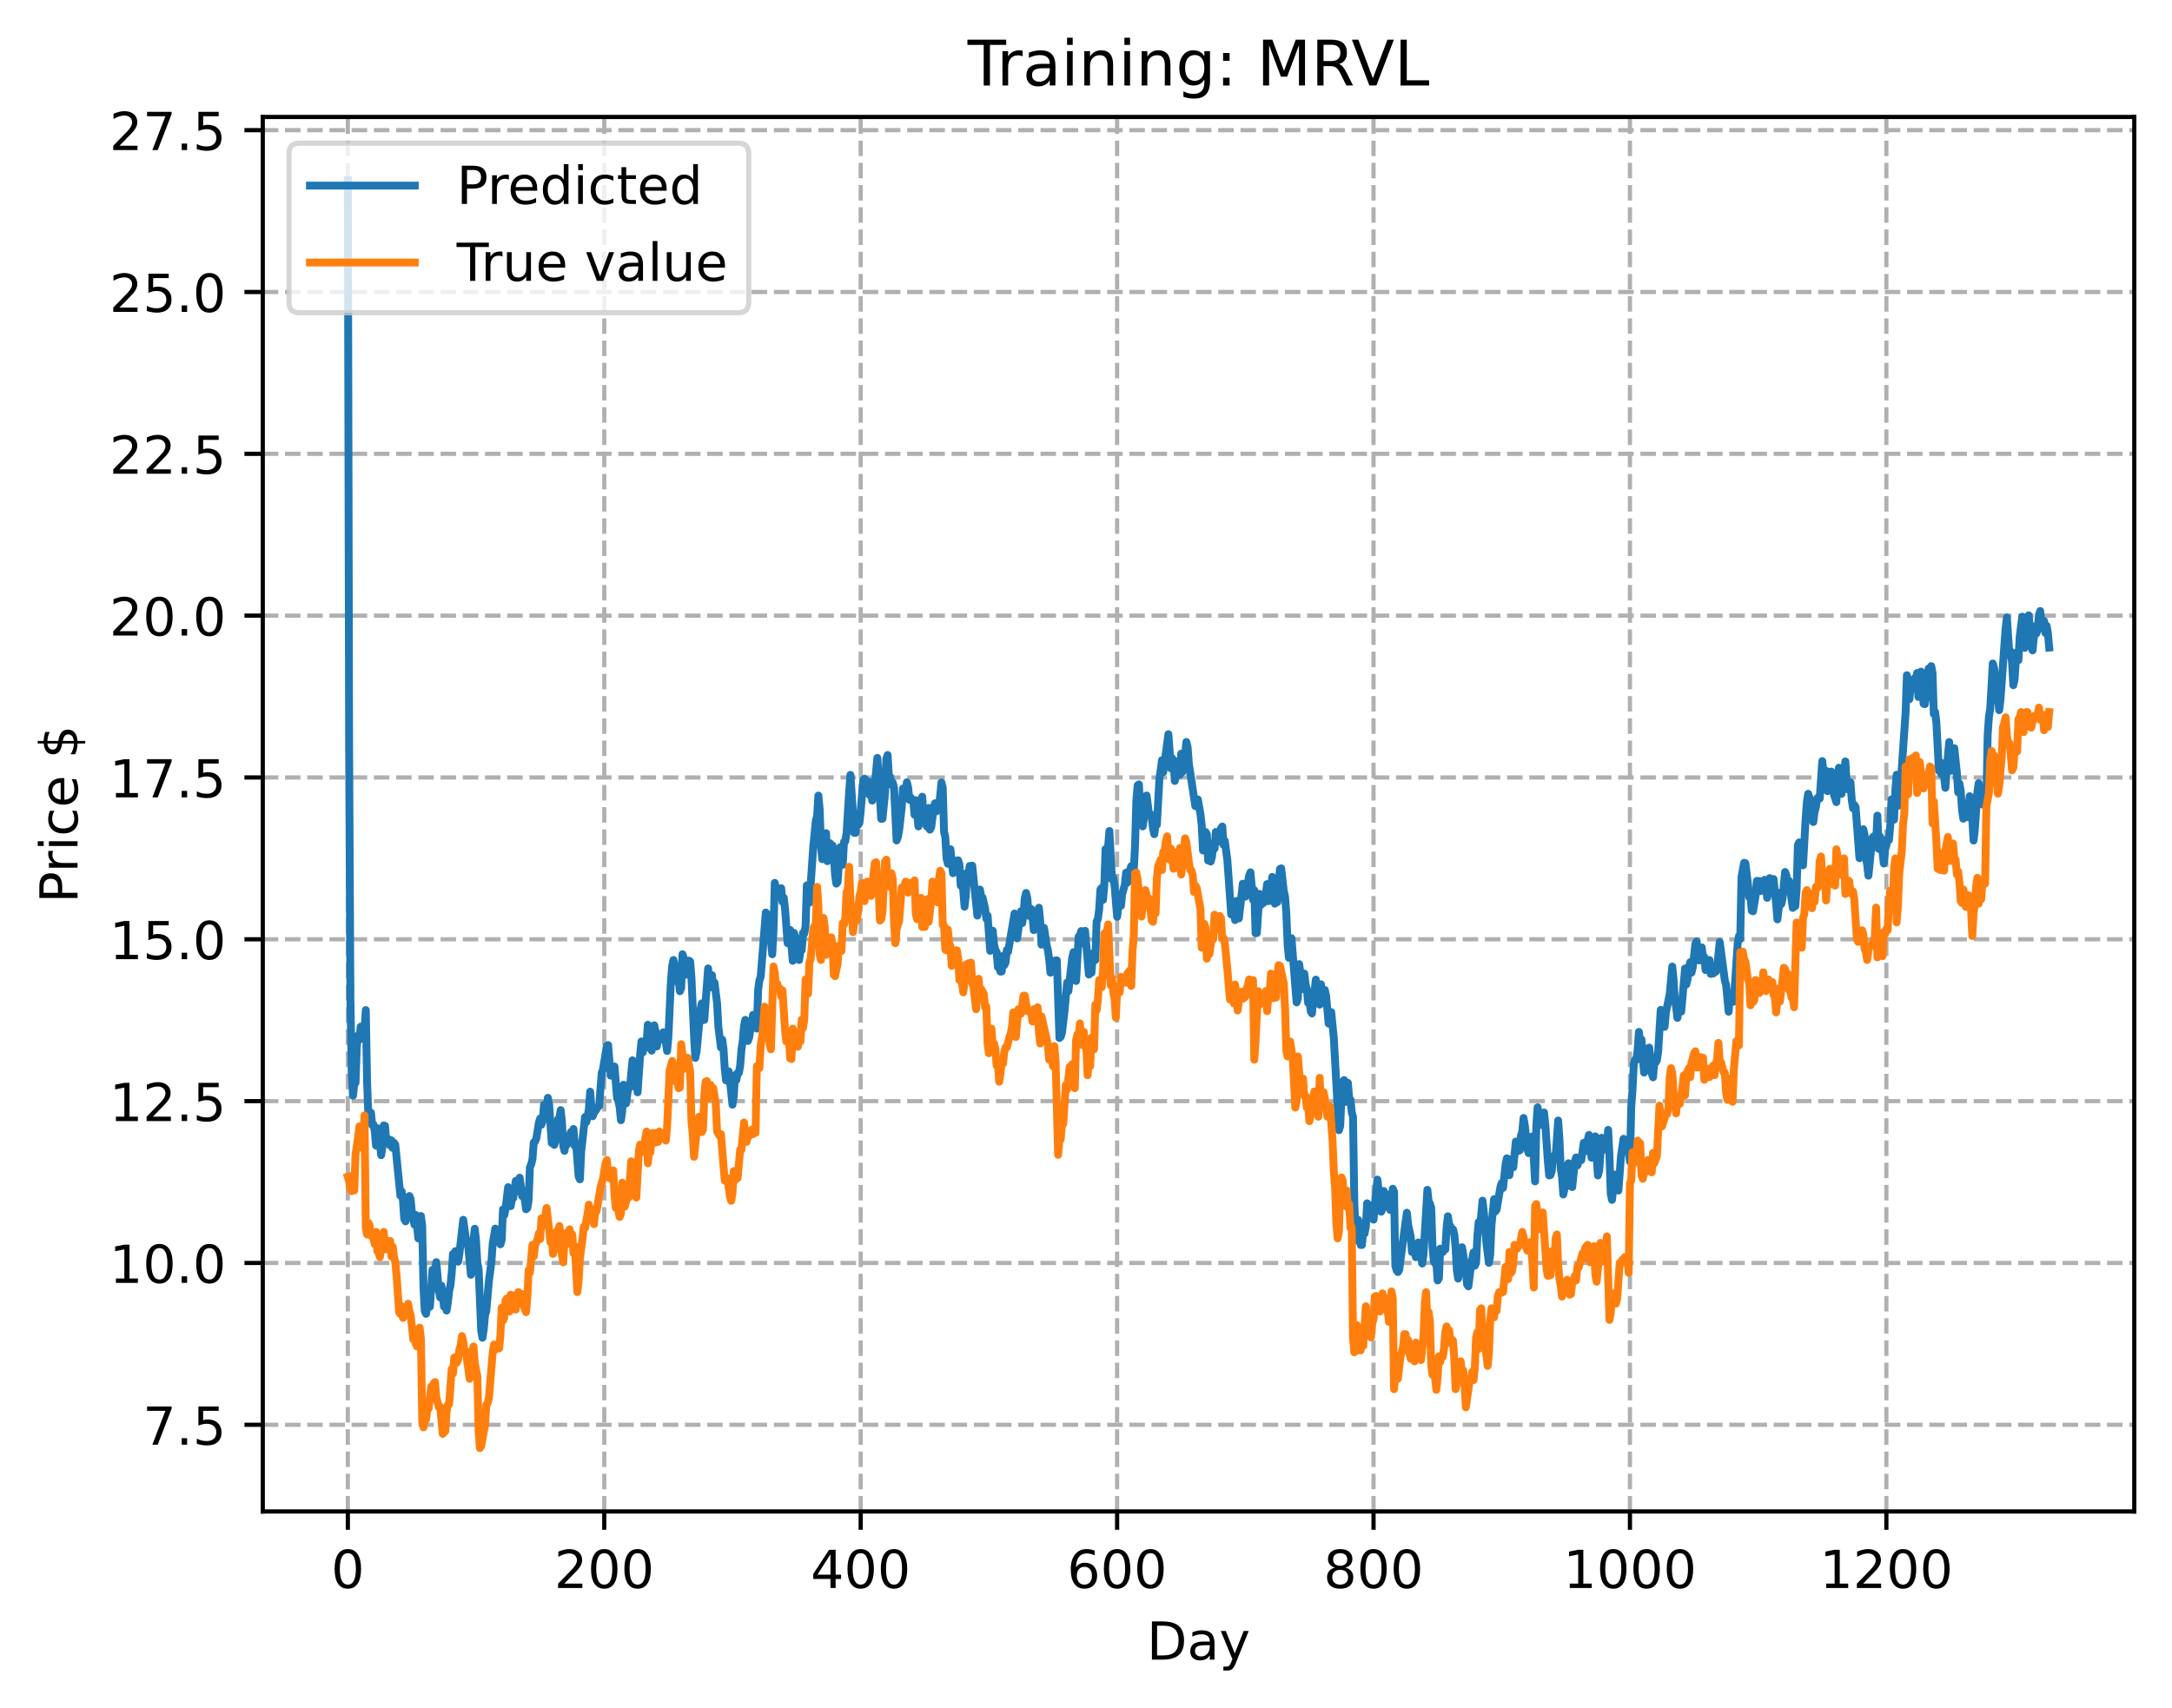 <?xml version="1.0" encoding="utf-8" standalone="no"?>
<!DOCTYPE svg PUBLIC "-//W3C//DTD SVG 1.1//EN"
  "http://www.w3.org/Graphics/SVG/1.1/DTD/svg11.dtd">
<!-- Created with matplotlib (https://matplotlib.org/) -->
<svg height="325.986pt" version="1.1" viewBox="0 0 414.464 325.986" width="414.464pt" xmlns="http://www.w3.org/2000/svg" xmlns:xlink="http://www.w3.org/1999/xlink">
 <defs>
  <style type="text/css">
*{stroke-linecap:butt;stroke-linejoin:round;}
  </style>
 </defs>
 <g id="figure_1">
  <g id="patch_1">
   <path d="M 0 325.986 
L 414.464 325.986 
L 414.464 0 
L 0 0 
z
" style="fill:#ffffff;"/>
  </g>
  <g id="axes_1">
   <g id="patch_2">
    <path d="M 50.144 288.43 
L 407.264 288.43 
L 407.264 22.318 
L 50.144 22.318 
z
" style="fill:#ffffff;"/>
   </g>
   <g id="matplotlib.axis_1">
    <g id="xtick_1">
     <g id="line2d_1">
      <path clip-path="url(#p9d7a7729c3)" d="M 66.376 288.43 
L 66.376 22.318 
" style="fill:none;stroke:#b0b0b0;stroke-dasharray:2.96,1.28;stroke-dashoffset:0;stroke-width:0.8;"/>
     </g>
     <g id="line2d_2">
      <defs>
       <path d="M 0 0 
L 0 3.5 
" id="m98582c81bf" style="stroke:#000000;stroke-width:0.8;"/>
      </defs>
      <g>
       <use style="stroke:#000000;stroke-width:0.8;" x="66.376" xlink:href="#m98582c81bf" y="288.43"/>
      </g>
     </g>
     <g id="text_1">
      <!-- 0 -->
      <defs>
       <path d="M 31.781 66.406 
Q 24.172 66.406 20.328 58.906 
Q 16.5 51.422 16.5 36.375 
Q 16.5 21.391 20.328 13.891 
Q 24.172 6.391 31.781 6.391 
Q 39.453 6.391 43.281 13.891 
Q 47.125 21.391 47.125 36.375 
Q 47.125 51.422 43.281 58.906 
Q 39.453 66.406 31.781 66.406 
z
M 31.781 74.219 
Q 44.047 74.219 50.516 64.516 
Q 56.984 54.828 56.984 36.375 
Q 56.984 17.969 50.516 8.266 
Q 44.047 -1.422 31.781 -1.422 
Q 19.531 -1.422 13.062 8.266 
Q 6.594 17.969 6.594 36.375 
Q 6.594 54.828 13.062 64.516 
Q 19.531 74.219 31.781 74.219 
z
" id="DejaVuSans-48"/>
      </defs>
      <g transform="translate(63.195 303.029)scale(0.1 -0.1)">
       <use xlink:href="#DejaVuSans-48"/>
      </g>
     </g>
    </g>
    <g id="xtick_2">
     <g id="line2d_3">
      <path clip-path="url(#p9d7a7729c3)" d="M 115.307 288.43 
L 115.307 22.318 
" style="fill:none;stroke:#b0b0b0;stroke-dasharray:2.96,1.28;stroke-dashoffset:0;stroke-width:0.8;"/>
     </g>
     <g id="line2d_4">
      <g>
       <use style="stroke:#000000;stroke-width:0.8;" x="115.307" xlink:href="#m98582c81bf" y="288.43"/>
      </g>
     </g>
     <g id="text_2">
      <!-- 200 -->
      <defs>
       <path d="M 19.188 8.297 
L 53.609 8.297 
L 53.609 0 
L 7.328 0 
L 7.328 8.297 
Q 12.938 14.109 22.625 23.891 
Q 32.328 33.688 34.812 36.531 
Q 39.547 41.844 41.422 45.531 
Q 43.312 49.219 43.312 52.781 
Q 43.312 58.594 39.234 62.25 
Q 35.156 65.922 28.609 65.922 
Q 23.969 65.922 18.812 64.312 
Q 13.672 62.703 7.812 59.422 
L 7.812 69.391 
Q 13.766 71.781 18.938 73 
Q 24.125 74.219 28.422 74.219 
Q 39.75 74.219 46.484 68.547 
Q 53.219 62.891 53.219 53.422 
Q 53.219 48.922 51.531 44.891 
Q 49.859 40.875 45.406 35.406 
Q 44.188 33.984 37.641 27.219 
Q 31.109 20.453 19.188 8.297 
z
" id="DejaVuSans-50"/>
      </defs>
      <g transform="translate(105.763 303.029)scale(0.1 -0.1)">
       <use xlink:href="#DejaVuSans-50"/>
       <use x="63.623" xlink:href="#DejaVuSans-48"/>
       <use x="127.246" xlink:href="#DejaVuSans-48"/>
      </g>
     </g>
    </g>
    <g id="xtick_3">
     <g id="line2d_5">
      <path clip-path="url(#p9d7a7729c3)" d="M 164.238 288.43 
L 164.238 22.318 
" style="fill:none;stroke:#b0b0b0;stroke-dasharray:2.96,1.28;stroke-dashoffset:0;stroke-width:0.8;"/>
     </g>
     <g id="line2d_6">
      <g>
       <use style="stroke:#000000;stroke-width:0.8;" x="164.238" xlink:href="#m98582c81bf" y="288.43"/>
      </g>
     </g>
     <g id="text_3">
      <!-- 400 -->
      <defs>
       <path d="M 37.797 64.312 
L 12.891 25.391 
L 37.797 25.391 
z
M 35.203 72.906 
L 47.609 72.906 
L 47.609 25.391 
L 58.016 25.391 
L 58.016 17.188 
L 47.609 17.188 
L 47.609 0 
L 37.797 0 
L 37.797 17.188 
L 4.891 17.188 
L 4.891 26.703 
z
" id="DejaVuSans-52"/>
      </defs>
      <g transform="translate(154.694 303.029)scale(0.1 -0.1)">
       <use xlink:href="#DejaVuSans-52"/>
       <use x="63.623" xlink:href="#DejaVuSans-48"/>
       <use x="127.246" xlink:href="#DejaVuSans-48"/>
      </g>
     </g>
    </g>
    <g id="xtick_4">
     <g id="line2d_7">
      <path clip-path="url(#p9d7a7729c3)" d="M 213.168 288.43 
L 213.168 22.318 
" style="fill:none;stroke:#b0b0b0;stroke-dasharray:2.96,1.28;stroke-dashoffset:0;stroke-width:0.8;"/>
     </g>
     <g id="line2d_8">
      <g>
       <use style="stroke:#000000;stroke-width:0.8;" x="213.168" xlink:href="#m98582c81bf" y="288.43"/>
      </g>
     </g>
     <g id="text_4">
      <!-- 600 -->
      <defs>
       <path d="M 33.016 40.375 
Q 26.375 40.375 22.484 35.828 
Q 18.609 31.297 18.609 23.391 
Q 18.609 15.531 22.484 10.953 
Q 26.375 6.391 33.016 6.391 
Q 39.656 6.391 43.531 10.953 
Q 47.406 15.531 47.406 23.391 
Q 47.406 31.297 43.531 35.828 
Q 39.656 40.375 33.016 40.375 
z
M 52.594 71.297 
L 52.594 62.312 
Q 48.875 64.062 45.094 64.984 
Q 41.312 65.922 37.594 65.922 
Q 27.828 65.922 22.672 59.328 
Q 17.531 52.734 16.797 39.406 
Q 19.672 43.656 24.016 45.922 
Q 28.375 48.188 33.594 48.188 
Q 44.578 48.188 50.953 41.516 
Q 57.328 34.859 57.328 23.391 
Q 57.328 12.156 50.688 5.359 
Q 44.047 -1.422 33.016 -1.422 
Q 20.359 -1.422 13.672 8.266 
Q 6.984 17.969 6.984 36.375 
Q 6.984 53.656 15.188 63.938 
Q 23.391 74.219 37.203 74.219 
Q 40.922 74.219 44.703 73.484 
Q 48.484 72.75 52.594 71.297 
z
" id="DejaVuSans-54"/>
      </defs>
      <g transform="translate(203.625 303.029)scale(0.1 -0.1)">
       <use xlink:href="#DejaVuSans-54"/>
       <use x="63.623" xlink:href="#DejaVuSans-48"/>
       <use x="127.246" xlink:href="#DejaVuSans-48"/>
      </g>
     </g>
    </g>
    <g id="xtick_5">
     <g id="line2d_9">
      <path clip-path="url(#p9d7a7729c3)" d="M 262.099 288.43 
L 262.099 22.318 
" style="fill:none;stroke:#b0b0b0;stroke-dasharray:2.96,1.28;stroke-dashoffset:0;stroke-width:0.8;"/>
     </g>
     <g id="line2d_10">
      <g>
       <use style="stroke:#000000;stroke-width:0.8;" x="262.099" xlink:href="#m98582c81bf" y="288.43"/>
      </g>
     </g>
     <g id="text_5">
      <!-- 800 -->
      <defs>
       <path d="M 31.781 34.625 
Q 24.75 34.625 20.719 30.859 
Q 16.703 27.094 16.703 20.516 
Q 16.703 13.922 20.719 10.156 
Q 24.75 6.391 31.781 6.391 
Q 38.812 6.391 42.859 10.172 
Q 46.922 13.969 46.922 20.516 
Q 46.922 27.094 42.891 30.859 
Q 38.875 34.625 31.781 34.625 
z
M 21.922 38.812 
Q 15.578 40.375 12.031 44.719 
Q 8.5 49.078 8.5 55.328 
Q 8.5 64.062 14.719 69.141 
Q 20.953 74.219 31.781 74.219 
Q 42.672 74.219 48.875 69.141 
Q 55.078 64.062 55.078 55.328 
Q 55.078 49.078 51.531 44.719 
Q 48 40.375 41.703 38.812 
Q 48.828 37.156 52.797 32.312 
Q 56.781 27.484 56.781 20.516 
Q 56.781 9.906 50.312 4.234 
Q 43.844 -1.422 31.781 -1.422 
Q 19.734 -1.422 13.25 4.234 
Q 6.781 9.906 6.781 20.516 
Q 6.781 27.484 10.781 32.312 
Q 14.797 37.156 21.922 38.812 
z
M 18.312 54.391 
Q 18.312 48.734 21.844 45.562 
Q 25.391 42.391 31.781 42.391 
Q 38.141 42.391 41.719 45.562 
Q 45.312 48.734 45.312 54.391 
Q 45.312 60.062 41.719 63.234 
Q 38.141 66.406 31.781 66.406 
Q 25.391 66.406 21.844 63.234 
Q 18.312 60.062 18.312 54.391 
z
" id="DejaVuSans-56"/>
      </defs>
      <g transform="translate(252.555 303.029)scale(0.1 -0.1)">
       <use xlink:href="#DejaVuSans-56"/>
       <use x="63.623" xlink:href="#DejaVuSans-48"/>
       <use x="127.246" xlink:href="#DejaVuSans-48"/>
      </g>
     </g>
    </g>
    <g id="xtick_6">
     <g id="line2d_11">
      <path clip-path="url(#p9d7a7729c3)" d="M 311.029 288.43 
L 311.029 22.318 
" style="fill:none;stroke:#b0b0b0;stroke-dasharray:2.96,1.28;stroke-dashoffset:0;stroke-width:0.8;"/>
     </g>
     <g id="line2d_12">
      <g>
       <use style="stroke:#000000;stroke-width:0.8;" x="311.029" xlink:href="#m98582c81bf" y="288.43"/>
      </g>
     </g>
     <g id="text_6">
      <!-- 1000 -->
      <defs>
       <path d="M 12.406 8.297 
L 28.516 8.297 
L 28.516 63.922 
L 10.984 60.406 
L 10.984 69.391 
L 28.422 72.906 
L 38.281 72.906 
L 38.281 8.297 
L 54.391 8.297 
L 54.391 0 
L 12.406 0 
z
" id="DejaVuSans-49"/>
      </defs>
      <g transform="translate(298.304 303.029)scale(0.1 -0.1)">
       <use xlink:href="#DejaVuSans-49"/>
       <use x="63.623" xlink:href="#DejaVuSans-48"/>
       <use x="127.246" xlink:href="#DejaVuSans-48"/>
       <use x="190.869" xlink:href="#DejaVuSans-48"/>
      </g>
     </g>
    </g>
    <g id="xtick_7">
     <g id="line2d_13">
      <path clip-path="url(#p9d7a7729c3)" d="M 359.96 288.43 
L 359.96 22.318 
" style="fill:none;stroke:#b0b0b0;stroke-dasharray:2.96,1.28;stroke-dashoffset:0;stroke-width:0.8;"/>
     </g>
     <g id="line2d_14">
      <g>
       <use style="stroke:#000000;stroke-width:0.8;" x="359.96" xlink:href="#m98582c81bf" y="288.43"/>
      </g>
     </g>
     <g id="text_7">
      <!-- 1200 -->
      <g transform="translate(347.235 303.029)scale(0.1 -0.1)">
       <use xlink:href="#DejaVuSans-49"/>
       <use x="63.623" xlink:href="#DejaVuSans-50"/>
       <use x="127.246" xlink:href="#DejaVuSans-48"/>
       <use x="190.869" xlink:href="#DejaVuSans-48"/>
      </g>
     </g>
    </g>
    <g id="text_8">
     <!-- Day -->
     <defs>
      <path d="M 19.672 64.797 
L 19.672 8.109 
L 31.594 8.109 
Q 46.688 8.109 53.688 14.938 
Q 60.688 21.781 60.688 36.531 
Q 60.688 51.172 53.688 57.984 
Q 46.688 64.797 31.594 64.797 
z
M 9.812 72.906 
L 30.078 72.906 
Q 51.266 72.906 61.172 64.094 
Q 71.094 55.281 71.094 36.531 
Q 71.094 17.672 61.125 8.828 
Q 51.172 0 30.078 0 
L 9.812 0 
z
" id="DejaVuSans-68"/>
      <path d="M 34.281 27.484 
Q 23.391 27.484 19.188 25 
Q 14.984 22.516 14.984 16.5 
Q 14.984 11.719 18.141 8.906 
Q 21.297 6.109 26.703 6.109 
Q 34.188 6.109 38.703 11.406 
Q 43.219 16.703 43.219 25.484 
L 43.219 27.484 
z
M 52.203 31.203 
L 52.203 0 
L 43.219 0 
L 43.219 8.297 
Q 40.141 3.328 35.547 0.953 
Q 30.953 -1.422 24.312 -1.422 
Q 15.922 -1.422 10.953 3.297 
Q 6 8.016 6 15.922 
Q 6 25.141 12.172 29.828 
Q 18.359 34.516 30.609 34.516 
L 43.219 34.516 
L 43.219 35.406 
Q 43.219 41.609 39.141 45 
Q 35.062 48.391 27.688 48.391 
Q 23 48.391 18.547 47.266 
Q 14.109 46.141 10.016 43.891 
L 10.016 52.203 
Q 14.938 54.109 19.578 55.047 
Q 24.219 56 28.609 56 
Q 40.484 56 46.344 49.844 
Q 52.203 43.703 52.203 31.203 
z
" id="DejaVuSans-97"/>
      <path d="M 32.172 -5.078 
Q 28.375 -14.844 24.75 -17.812 
Q 21.141 -20.797 15.094 -20.797 
L 7.906 -20.797 
L 7.906 -13.281 
L 13.188 -13.281 
Q 16.891 -13.281 18.938 -11.516 
Q 21 -9.766 23.484 -3.219 
L 25.094 0.875 
L 2.984 54.688 
L 12.5 54.688 
L 29.594 11.922 
L 46.688 54.688 
L 56.203 54.688 
z
" id="DejaVuSans-121"/>
     </defs>
     <g transform="translate(218.83 316.707)scale(0.1 -0.1)">
      <use xlink:href="#DejaVuSans-68"/>
      <use x="77.002" xlink:href="#DejaVuSans-97"/>
      <use x="138.281" xlink:href="#DejaVuSans-121"/>
     </g>
    </g>
   </g>
   <g id="matplotlib.axis_2">
    <g id="ytick_1">
     <g id="line2d_15">
      <path clip-path="url(#p9d7a7729c3)" d="M 50.144 271.887 
L 407.264 271.887 
" style="fill:none;stroke:#b0b0b0;stroke-dasharray:2.96,1.28;stroke-dashoffset:0;stroke-width:0.8;"/>
     </g>
     <g id="line2d_16">
      <defs>
       <path d="M 0 0 
L -3.5 0 
" id="m139825b5ba" style="stroke:#000000;stroke-width:0.8;"/>
      </defs>
      <g>
       <use style="stroke:#000000;stroke-width:0.8;" x="50.144" xlink:href="#m139825b5ba" y="271.887"/>
      </g>
     </g>
     <g id="text_9">
      <!-- 7.5 -->
      <defs>
       <path d="M 8.203 72.906 
L 55.078 72.906 
L 55.078 68.703 
L 28.609 0 
L 18.312 0 
L 43.219 64.594 
L 8.203 64.594 
z
" id="DejaVuSans-55"/>
       <path d="M 10.688 12.406 
L 21 12.406 
L 21 0 
L 10.688 0 
z
" id="DejaVuSans-46"/>
       <path d="M 10.797 72.906 
L 49.516 72.906 
L 49.516 64.594 
L 19.828 64.594 
L 19.828 46.734 
Q 21.969 47.469 24.109 47.828 
Q 26.266 48.188 28.422 48.188 
Q 40.625 48.188 47.75 41.5 
Q 54.891 34.812 54.891 23.391 
Q 54.891 11.625 47.562 5.094 
Q 40.234 -1.422 26.906 -1.422 
Q 22.312 -1.422 17.547 -0.641 
Q 12.797 0.141 7.719 1.703 
L 7.719 11.625 
Q 12.109 9.234 16.797 8.062 
Q 21.484 6.891 26.703 6.891 
Q 35.156 6.891 40.078 11.328 
Q 45.016 15.766 45.016 23.391 
Q 45.016 31 40.078 35.438 
Q 35.156 39.891 26.703 39.891 
Q 22.75 39.891 18.812 39.016 
Q 14.891 38.141 10.797 36.281 
z
" id="DejaVuSans-53"/>
      </defs>
      <g transform="translate(27.241 275.686)scale(0.1 -0.1)">
       <use xlink:href="#DejaVuSans-55"/>
       <use x="63.623" xlink:href="#DejaVuSans-46"/>
       <use x="95.41" xlink:href="#DejaVuSans-53"/>
      </g>
     </g>
    </g>
    <g id="ytick_2">
     <g id="line2d_17">
      <path clip-path="url(#p9d7a7729c3)" d="M 50.144 241.006 
L 407.264 241.006 
" style="fill:none;stroke:#b0b0b0;stroke-dasharray:2.96,1.28;stroke-dashoffset:0;stroke-width:0.8;"/>
     </g>
     <g id="line2d_18">
      <g>
       <use style="stroke:#000000;stroke-width:0.8;" x="50.144" xlink:href="#m139825b5ba" y="241.006"/>
      </g>
     </g>
     <g id="text_10">
      <!-- 10.0 -->
      <g transform="translate(20.878 244.805)scale(0.1 -0.1)">
       <use xlink:href="#DejaVuSans-49"/>
       <use x="63.623" xlink:href="#DejaVuSans-48"/>
       <use x="127.246" xlink:href="#DejaVuSans-46"/>
       <use x="159.033" xlink:href="#DejaVuSans-48"/>
      </g>
     </g>
    </g>
    <g id="ytick_3">
     <g id="line2d_19">
      <path clip-path="url(#p9d7a7729c3)" d="M 50.144 210.125 
L 407.264 210.125 
" style="fill:none;stroke:#b0b0b0;stroke-dasharray:2.96,1.28;stroke-dashoffset:0;stroke-width:0.8;"/>
     </g>
     <g id="line2d_20">
      <g>
       <use style="stroke:#000000;stroke-width:0.8;" x="50.144" xlink:href="#m139825b5ba" y="210.125"/>
      </g>
     </g>
     <g id="text_11">
      <!-- 12.5 -->
      <g transform="translate(20.878 213.924)scale(0.1 -0.1)">
       <use xlink:href="#DejaVuSans-49"/>
       <use x="63.623" xlink:href="#DejaVuSans-50"/>
       <use x="127.246" xlink:href="#DejaVuSans-46"/>
       <use x="159.033" xlink:href="#DejaVuSans-53"/>
      </g>
     </g>
    </g>
    <g id="ytick_4">
     <g id="line2d_21">
      <path clip-path="url(#p9d7a7729c3)" d="M 50.144 179.244 
L 407.264 179.244 
" style="fill:none;stroke:#b0b0b0;stroke-dasharray:2.96,1.28;stroke-dashoffset:0;stroke-width:0.8;"/>
     </g>
     <g id="line2d_22">
      <g>
       <use style="stroke:#000000;stroke-width:0.8;" x="50.144" xlink:href="#m139825b5ba" y="179.244"/>
      </g>
     </g>
     <g id="text_12">
      <!-- 15.0 -->
      <g transform="translate(20.878 183.043)scale(0.1 -0.1)">
       <use xlink:href="#DejaVuSans-49"/>
       <use x="63.623" xlink:href="#DejaVuSans-53"/>
       <use x="127.246" xlink:href="#DejaVuSans-46"/>
       <use x="159.033" xlink:href="#DejaVuSans-48"/>
      </g>
     </g>
    </g>
    <g id="ytick_5">
     <g id="line2d_23">
      <path clip-path="url(#p9d7a7729c3)" d="M 50.144 148.363 
L 407.264 148.363 
" style="fill:none;stroke:#b0b0b0;stroke-dasharray:2.96,1.28;stroke-dashoffset:0;stroke-width:0.8;"/>
     </g>
     <g id="line2d_24">
      <g>
       <use style="stroke:#000000;stroke-width:0.8;" x="50.144" xlink:href="#m139825b5ba" y="148.363"/>
      </g>
     </g>
     <g id="text_13">
      <!-- 17.5 -->
      <g transform="translate(20.878 152.162)scale(0.1 -0.1)">
       <use xlink:href="#DejaVuSans-49"/>
       <use x="63.623" xlink:href="#DejaVuSans-55"/>
       <use x="127.246" xlink:href="#DejaVuSans-46"/>
       <use x="159.033" xlink:href="#DejaVuSans-53"/>
      </g>
     </g>
    </g>
    <g id="ytick_6">
     <g id="line2d_25">
      <path clip-path="url(#p9d7a7729c3)" d="M 50.144 117.482 
L 407.264 117.482 
" style="fill:none;stroke:#b0b0b0;stroke-dasharray:2.96,1.28;stroke-dashoffset:0;stroke-width:0.8;"/>
     </g>
     <g id="line2d_26">
      <g>
       <use style="stroke:#000000;stroke-width:0.8;" x="50.144" xlink:href="#m139825b5ba" y="117.482"/>
      </g>
     </g>
     <g id="text_14">
      <!-- 20.0 -->
      <g transform="translate(20.878 121.281)scale(0.1 -0.1)">
       <use xlink:href="#DejaVuSans-50"/>
       <use x="63.623" xlink:href="#DejaVuSans-48"/>
       <use x="127.246" xlink:href="#DejaVuSans-46"/>
       <use x="159.033" xlink:href="#DejaVuSans-48"/>
      </g>
     </g>
    </g>
    <g id="ytick_7">
     <g id="line2d_27">
      <path clip-path="url(#p9d7a7729c3)" d="M 50.144 86.6 
L 407.264 86.6 
" style="fill:none;stroke:#b0b0b0;stroke-dasharray:2.96,1.28;stroke-dashoffset:0;stroke-width:0.8;"/>
     </g>
     <g id="line2d_28">
      <g>
       <use style="stroke:#000000;stroke-width:0.8;" x="50.144" xlink:href="#m139825b5ba" y="86.6"/>
      </g>
     </g>
     <g id="text_15">
      <!-- 22.5 -->
      <g transform="translate(20.878 90.4)scale(0.1 -0.1)">
       <use xlink:href="#DejaVuSans-50"/>
       <use x="63.623" xlink:href="#DejaVuSans-50"/>
       <use x="127.246" xlink:href="#DejaVuSans-46"/>
       <use x="159.033" xlink:href="#DejaVuSans-53"/>
      </g>
     </g>
    </g>
    <g id="ytick_8">
     <g id="line2d_29">
      <path clip-path="url(#p9d7a7729c3)" d="M 50.144 55.719 
L 407.264 55.719 
" style="fill:none;stroke:#b0b0b0;stroke-dasharray:2.96,1.28;stroke-dashoffset:0;stroke-width:0.8;"/>
     </g>
     <g id="line2d_30">
      <g>
       <use style="stroke:#000000;stroke-width:0.8;" x="50.144" xlink:href="#m139825b5ba" y="55.719"/>
      </g>
     </g>
     <g id="text_16">
      <!-- 25.0 -->
      <g transform="translate(20.878 59.519)scale(0.1 -0.1)">
       <use xlink:href="#DejaVuSans-50"/>
       <use x="63.623" xlink:href="#DejaVuSans-53"/>
       <use x="127.246" xlink:href="#DejaVuSans-46"/>
       <use x="159.033" xlink:href="#DejaVuSans-48"/>
      </g>
     </g>
    </g>
    <g id="ytick_9">
     <g id="line2d_31">
      <path clip-path="url(#p9d7a7729c3)" d="M 50.144 24.838 
L 407.264 24.838 
" style="fill:none;stroke:#b0b0b0;stroke-dasharray:2.96,1.28;stroke-dashoffset:0;stroke-width:0.8;"/>
     </g>
     <g id="line2d_32">
      <g>
       <use style="stroke:#000000;stroke-width:0.8;" x="50.144" xlink:href="#m139825b5ba" y="24.838"/>
      </g>
     </g>
     <g id="text_17">
      <!-- 27.5 -->
      <g transform="translate(20.878 28.637)scale(0.1 -0.1)">
       <use xlink:href="#DejaVuSans-50"/>
       <use x="63.623" xlink:href="#DejaVuSans-55"/>
       <use x="127.246" xlink:href="#DejaVuSans-46"/>
       <use x="159.033" xlink:href="#DejaVuSans-53"/>
      </g>
     </g>
    </g>
    <g id="text_18">
     <!-- Price $ -->
     <defs>
      <path d="M 19.672 64.797 
L 19.672 37.406 
L 32.078 37.406 
Q 38.969 37.406 42.719 40.969 
Q 46.484 44.531 46.484 51.125 
Q 46.484 57.672 42.719 61.234 
Q 38.969 64.797 32.078 64.797 
z
M 9.812 72.906 
L 32.078 72.906 
Q 44.344 72.906 50.609 67.359 
Q 56.891 61.812 56.891 51.125 
Q 56.891 40.328 50.609 34.812 
Q 44.344 29.297 32.078 29.297 
L 19.672 29.297 
L 19.672 0 
L 9.812 0 
z
" id="DejaVuSans-80"/>
      <path d="M 41.109 46.297 
Q 39.594 47.172 37.812 47.578 
Q 36.031 48 33.891 48 
Q 26.266 48 22.188 43.047 
Q 18.109 38.094 18.109 28.812 
L 18.109 0 
L 9.078 0 
L 9.078 54.688 
L 18.109 54.688 
L 18.109 46.188 
Q 20.953 51.172 25.484 53.578 
Q 30.031 56 36.531 56 
Q 37.453 56 38.578 55.875 
Q 39.703 55.766 41.062 55.516 
z
" id="DejaVuSans-114"/>
      <path d="M 9.422 54.688 
L 18.406 54.688 
L 18.406 0 
L 9.422 0 
z
M 9.422 75.984 
L 18.406 75.984 
L 18.406 64.594 
L 9.422 64.594 
z
" id="DejaVuSans-105"/>
      <path d="M 48.781 52.594 
L 48.781 44.188 
Q 44.969 46.297 41.141 47.344 
Q 37.312 48.391 33.406 48.391 
Q 24.656 48.391 19.812 42.844 
Q 14.984 37.312 14.984 27.297 
Q 14.984 17.281 19.812 11.734 
Q 24.656 6.203 33.406 6.203 
Q 37.312 6.203 41.141 7.25 
Q 44.969 8.297 48.781 10.406 
L 48.781 2.094 
Q 45.016 0.344 40.984 -0.531 
Q 36.969 -1.422 32.422 -1.422 
Q 20.062 -1.422 12.781 6.344 
Q 5.516 14.109 5.516 27.297 
Q 5.516 40.672 12.859 48.328 
Q 20.219 56 33.016 56 
Q 37.156 56 41.109 55.141 
Q 45.062 54.297 48.781 52.594 
z
" id="DejaVuSans-99"/>
      <path d="M 56.203 29.594 
L 56.203 25.203 
L 14.891 25.203 
Q 15.484 15.922 20.484 11.062 
Q 25.484 6.203 34.422 6.203 
Q 39.594 6.203 44.453 7.469 
Q 49.312 8.734 54.109 11.281 
L 54.109 2.781 
Q 49.266 0.734 44.188 -0.344 
Q 39.109 -1.422 33.891 -1.422 
Q 20.797 -1.422 13.156 6.188 
Q 5.516 13.812 5.516 26.812 
Q 5.516 40.234 12.766 48.109 
Q 20.016 56 32.328 56 
Q 43.359 56 49.781 48.891 
Q 56.203 41.797 56.203 29.594 
z
M 47.219 32.234 
Q 47.125 39.594 43.094 43.984 
Q 39.062 48.391 32.422 48.391 
Q 24.906 48.391 20.391 44.141 
Q 15.875 39.891 15.188 32.172 
z
" id="DejaVuSans-101"/>
      <path id="DejaVuSans-32"/>
      <path d="M 33.797 -14.703 
L 28.906 -14.703 
L 28.859 0 
Q 23.734 0.094 18.609 1.188 
Q 13.484 2.297 8.297 4.5 
L 8.297 13.281 
Q 13.281 10.156 18.375 8.562 
Q 23.484 6.984 28.906 6.938 
L 28.906 29.203 
Q 18.109 30.953 13.203 35.156 
Q 8.297 39.359 8.297 46.688 
Q 8.297 54.641 13.625 59.219 
Q 18.953 63.812 28.906 64.5 
L 28.906 75.984 
L 33.797 75.984 
L 33.797 64.656 
Q 38.328 64.453 42.578 63.688 
Q 46.828 62.938 50.875 61.625 
L 50.875 53.078 
Q 46.828 55.125 42.547 56.25 
Q 38.281 57.375 33.797 57.562 
L 33.797 36.719 
Q 44.875 35.016 50.094 30.609 
Q 55.328 26.219 55.328 18.609 
Q 55.328 10.359 49.781 5.594 
Q 44.234 0.828 33.797 0.094 
z
M 28.906 37.594 
L 28.906 57.625 
Q 23.25 56.984 20.266 54.391 
Q 17.281 51.812 17.281 47.516 
Q 17.281 43.312 20.031 40.969 
Q 22.797 38.625 28.906 37.594 
z
M 33.797 28.219 
L 33.797 7.078 
Q 39.984 7.906 43.141 10.594 
Q 46.297 13.281 46.297 17.672 
Q 46.297 21.969 43.281 24.5 
Q 40.281 27.047 33.797 28.219 
z
" id="DejaVuSans-36"/>
     </defs>
     <g transform="translate(14.798 172.342)rotate(-90)scale(0.1 -0.1)">
      <use xlink:href="#DejaVuSans-80"/>
      <use x="58.553" xlink:href="#DejaVuSans-114"/>
      <use x="99.666" xlink:href="#DejaVuSans-105"/>
      <use x="127.449" xlink:href="#DejaVuSans-99"/>
      <use x="182.43" xlink:href="#DejaVuSans-101"/>
      <use x="243.953" xlink:href="#DejaVuSans-32"/>
      <use x="275.74" xlink:href="#DejaVuSans-36"/>
     </g>
    </g>
   </g>
   <g id="line2d_33">
    <path clip-path="url(#p9d7a7729c3)" d="M 66.376 34.414 
L 66.621 142.707 
L 66.866 190.356 
L 67.11 204.706 
L 67.355 209.096 
L 67.6 206.953 
L 67.844 206.626 
L 68.089 199.66 
L 68.334 197.591 
L 68.578 198.391 
L 68.823 195.922 
L 69.068 196.743 
L 69.312 198.188 
L 69.557 196.413 
L 69.802 192.753 
L 70.046 206.409 
L 70.291 212.884 
L 70.536 213.383 
L 70.78 212.319 
L 71.025 214.686 
L 71.27 214.591 
L 71.514 215.921 
L 71.759 218.616 
L 72.003 215.293 
L 72.248 215.926 
L 72.737 220.45 
L 72.982 218.835 
L 73.227 214.766 
L 73.471 214.848 
L 73.716 217.855 
L 73.961 217.737 
L 74.205 217.421 
L 74.45 218.588 
L 74.695 217.622 
L 74.939 219.071 
L 75.184 218.076 
L 75.429 218.428 
L 76.407 228.185 
L 76.652 227.351 
L 76.897 229.134 
L 77.141 232.623 
L 77.386 233.072 
L 77.631 230.811 
L 77.875 230.403 
L 78.12 228.229 
L 78.364 228.855 
L 78.609 231.537 
L 79.098 233.711 
L 79.343 231.854 
L 79.832 236.324 
L 80.077 235.386 
L 80.322 232.034 
L 80.566 233.984 
L 80.811 245.753 
L 81.056 250.181 
L 81.3 250.721 
L 81.79 247.545 
L 82.034 249.369 
L 82.524 242.316 
L 82.768 243.139 
L 83.013 242.534 
L 83.258 240.855 
L 83.747 246.353 
L 83.991 247.587 
L 84.236 245.346 
L 84.725 249.352 
L 84.97 248.772 
L 85.215 250.099 
L 85.459 248.588 
L 85.704 246.355 
L 85.949 245.325 
L 86.193 242.999 
L 86.438 239.278 
L 86.683 240.024 
L 86.927 238.741 
L 87.417 240.768 
L 87.661 239.273 
L 88.151 234.809 
L 88.395 232.773 
L 88.885 236.349 
L 89.129 236.878 
L 89.374 238.122 
L 89.863 243.267 
L 90.108 241.368 
L 90.352 236.583 
L 90.597 234.47 
L 90.842 236.811 
L 91.086 240.929 
L 91.331 242.208 
L 91.82 253.957 
L 92.065 255.286 
L 92.31 253.687 
L 92.554 250.986 
L 92.799 250.166 
L 93.288 244.484 
L 93.778 240.772 
L 94.022 237.277 
L 94.512 234.451 
L 94.756 235.256 
L 95.001 235.453 
L 95.246 235.104 
L 95.49 237.456 
L 95.735 236.62 
L 95.979 230.785 
L 96.224 231.894 
L 96.469 230.698 
L 96.958 226.542 
L 97.203 227.621 
L 97.447 230.168 
L 97.692 228.765 
L 97.937 228.627 
L 98.426 225.33 
L 98.671 227.312 
L 98.915 226.776 
L 99.16 224.737 
L 99.649 228.267 
L 99.894 227.217 
L 100.383 230.763 
L 100.628 230.529 
L 100.873 229.028 
L 101.117 222.725 
L 101.362 222.203 
L 101.607 221.181 
L 101.851 218.012 
L 102.096 217.829 
L 102.34 217.25 
L 102.83 214.229 
L 103.074 213.446 
L 103.319 214.623 
L 103.564 213.861 
L 103.808 210.818 
L 104.053 213.109 
L 104.298 212.3 
L 104.542 209.494 
L 104.787 210.783 
L 105.276 218.111 
L 105.521 216.628 
L 105.766 218.479 
L 106.01 217.682 
L 106.255 216.127 
L 106.5 213.532 
L 106.744 213.366 
L 106.989 211.839 
L 107.234 214.107 
L 107.478 218.628 
L 107.723 219.618 
L 107.967 217.786 
L 108.212 218.414 
L 108.457 217.24 
L 108.701 216.757 
L 108.946 216.008 
L 109.191 216.878 
L 109.435 215.435 
L 109.68 218.682 
L 109.925 218.186 
L 110.414 224.523 
L 110.659 225.046 
L 110.903 219.758 
L 111.637 213.154 
L 111.882 214.119 
L 112.127 213.216 
L 112.371 211.559 
L 112.616 208.318 
L 112.861 211.496 
L 113.105 213.013 
L 113.35 212.251 
L 113.595 212.03 
L 114.084 211.255 
L 114.328 211.042 
L 114.818 204.718 
L 115.062 204.046 
L 115.796 199.591 
L 116.041 199.43 
L 116.53 205.266 
L 116.775 203.798 
L 117.02 204.246 
L 117.264 203.519 
L 117.754 209.577 
L 117.998 210.113 
L 118.243 211.267 
L 118.488 213.773 
L 118.732 212.045 
L 118.977 206.996 
L 119.222 207.783 
L 119.466 210.572 
L 119.955 207.028 
L 120.2 207.525 
L 120.689 202.337 
L 121.179 207.232 
L 121.423 206.523 
L 121.668 208.446 
L 122.157 201.224 
L 122.402 198.735 
L 122.647 200.831 
L 122.891 199.292 
L 123.136 199.985 
L 123.381 198.916 
L 123.625 195.544 
L 123.87 199.198 
L 124.115 199.223 
L 124.359 200.498 
L 124.849 195.655 
L 125.093 196.801 
L 125.338 199.692 
L 125.583 198.231 
L 125.827 198.46 
L 126.072 197.431 
L 126.316 198.097 
L 126.561 196.994 
L 126.806 197.167 
L 127.295 200.565 
L 127.54 197.959 
L 128.029 187.14 
L 128.274 184.26 
L 128.518 183.184 
L 128.763 184.216 
L 129.008 187.187 
L 129.252 186.805 
L 129.497 186.927 
L 129.742 189.152 
L 129.986 188.54 
L 130.231 182.094 
L 130.476 182.845 
L 130.72 185.413 
L 130.965 186 
L 131.21 185.295 
L 131.454 183.31 
L 131.699 183.478 
L 131.943 186.513 
L 132.433 197.567 
L 132.677 201.878 
L 132.922 200.718 
L 133.656 192.729 
L 133.901 191.477 
L 134.145 194.669 
L 134.39 194.62 
L 135.124 184.8 
L 135.369 187.769 
L 135.613 188 
L 135.858 186.083 
L 136.103 188.534 
L 136.347 187.515 
L 136.837 191.473 
L 137.081 195.987 
L 137.571 199.89 
L 137.815 198.391 
L 138.06 200.151 
L 138.304 204.049 
L 138.549 206.17 
L 138.794 206.242 
L 139.038 204.431 
L 139.283 206.148 
L 139.772 210.809 
L 140.017 209.187 
L 140.262 205.17 
L 140.506 206.134 
L 140.751 204.75 
L 140.996 204.755 
L 141.24 203.35 
L 141.485 200.287 
L 141.73 198.681 
L 141.974 195.771 
L 142.219 194.614 
L 142.464 195.526 
L 142.708 198.646 
L 142.953 197.963 
L 143.198 196.312 
L 143.442 195.753 
L 143.687 193.669 
L 143.931 195.59 
L 144.176 195.467 
L 144.421 196.283 
L 144.665 188.88 
L 144.91 187.084 
L 145.155 186.386 
L 145.889 177.153 
L 146.133 174.127 
L 146.378 176.211 
L 146.623 174.966 
L 146.867 174.594 
L 147.112 179.509 
L 147.357 182.104 
L 147.601 177.589 
L 147.846 168.477 
L 148.335 171.032 
L 148.58 170.498 
L 148.825 170.753 
L 149.069 169.502 
L 149.314 172.077 
L 149.559 171.309 
L 149.803 173.456 
L 150.292 179.977 
L 150.537 180.081 
L 150.782 177.466 
L 151.271 183.351 
L 151.516 178.026 
L 151.76 178.947 
L 152.25 181.974 
L 152.494 183.201 
L 152.739 181.376 
L 152.984 181.325 
L 153.228 178.025 
L 153.473 178.157 
L 153.718 176.773 
L 153.962 168.948 
L 154.452 172.252 
L 155.186 161.604 
L 155.675 156.628 
L 155.919 155.762 
L 156.164 151.816 
L 156.409 154.402 
L 156.653 161.403 
L 156.898 163.952 
L 157.143 162.559 
L 157.387 159.075 
L 157.632 158.994 
L 157.877 164.331 
L 158.121 163.224 
L 158.366 160.899 
L 158.611 162.493 
L 158.855 161.331 
L 159.1 163.268 
L 159.345 166.913 
L 159.589 168.625 
L 159.834 168.301 
L 160.323 161.664 
L 160.813 165.018 
L 161.057 160.646 
L 161.302 160.512 
L 161.546 158.954 
L 162.036 151.13 
L 162.28 147.868 
L 163.014 158.937 
L 163.259 158.932 
L 163.504 156.522 
L 163.748 157.43 
L 163.993 157.053 
L 164.238 154.805 
L 164.727 148.825 
L 164.972 148.599 
L 165.216 151.335 
L 165.706 149.125 
L 165.95 151.725 
L 166.195 151.028 
L 166.44 152.777 
L 166.929 149.836 
L 167.418 144.631 
L 167.907 152.08 
L 168.152 156.262 
L 168.397 156.244 
L 168.886 151.375 
L 169.131 144.792 
L 169.375 144.079 
L 169.62 148.207 
L 169.865 148.25 
L 170.109 149.756 
L 170.354 149.328 
L 170.599 150.277 
L 171.088 160.383 
L 171.333 159.744 
L 171.577 158.404 
L 172.067 154.091 
L 172.311 150.466 
L 172.556 151.416 
L 172.801 151.376 
L 173.045 149.282 
L 173.29 150.224 
L 173.534 152.629 
L 173.779 152.19 
L 174.268 152.867 
L 174.513 155.486 
L 174.758 152.69 
L 175.247 157.705 
L 175.492 156.894 
L 175.736 153.559 
L 175.981 152.036 
L 176.226 156.251 
L 176.47 155.713 
L 176.715 157.431 
L 176.96 157.807 
L 177.204 154.172 
L 177.449 158.323 
L 177.694 157.877 
L 178.183 153.987 
L 178.428 153.278 
L 178.672 154.828 
L 178.917 154.211 
L 179.162 154.305 
L 179.651 149.321 
L 179.895 150.325 
L 180.14 158.683 
L 180.385 159.786 
L 180.629 163.832 
L 180.874 164.829 
L 181.119 162.338 
L 181.363 162.059 
L 181.853 166.627 
L 182.097 164.336 
L 182.342 164.232 
L 182.587 165.291 
L 182.831 164.17 
L 183.076 164.97 
L 183.321 168.993 
L 183.565 168.391 
L 183.81 169.899 
L 184.055 173.031 
L 184.299 170.844 
L 184.544 166.526 
L 184.789 167.266 
L 185.033 165.25 
L 185.278 166.066 
L 185.522 165.193 
L 186.501 174.725 
L 186.746 173.011 
L 186.99 169.751 
L 187.235 171.075 
L 187.48 171.248 
L 187.969 173.309 
L 188.214 175.317 
L 188.458 174.748 
L 188.948 181.444 
L 189.192 180.721 
L 189.437 177.611 
L 189.682 180.199 
L 189.926 181.26 
L 190.171 181.653 
L 190.416 184.566 
L 190.66 184.23 
L 190.905 185.415 
L 191.15 185.386 
L 191.394 182.408 
L 191.639 184.188 
L 191.883 183.692 
L 192.128 181.277 
L 192.373 181.59 
L 193.596 174.335 
L 194.085 179.07 
L 194.819 173.9 
L 195.064 176.159 
L 195.309 174.399 
L 195.553 171.356 
L 195.798 170.395 
L 196.043 171.419 
L 196.287 174.731 
L 196.532 174.843 
L 196.777 173.457 
L 197.021 174.844 
L 197.266 177.497 
L 197.51 176.007 
L 197.755 175.606 
L 198 175.634 
L 198.244 173.217 
L 198.489 175.731 
L 198.734 180.262 
L 198.978 177.084 
L 199.223 177.068 
L 199.712 180.322 
L 199.957 181.304 
L 200.202 182.999 
L 200.446 185.612 
L 200.691 185.226 
L 200.936 184.368 
L 201.18 185.373 
L 201.425 183.276 
L 201.67 183.27 
L 202.159 198.079 
L 202.404 197.858 
L 202.648 197.086 
L 203.138 192.909 
L 203.627 187.512 
L 203.871 189.136 
L 204.605 182.754 
L 204.85 181.701 
L 205.095 183.588 
L 205.339 187.199 
L 205.829 178.709 
L 206.073 178.54 
L 206.318 177.67 
L 206.563 179.818 
L 206.807 180.103 
L 207.052 177.631 
L 207.786 185.976 
L 208.031 185.032 
L 208.275 185.628 
L 208.52 182.51 
L 208.765 181.77 
L 209.009 183.205 
L 209.254 175.841 
L 209.498 175.383 
L 209.743 173.53 
L 209.988 169.723 
L 210.232 169.429 
L 210.477 171.719 
L 210.722 169.025 
L 210.966 162.02 
L 211.211 162.463 
L 211.456 161.439 
L 211.7 158.574 
L 212.19 167.819 
L 212.434 167.471 
L 212.679 168.934 
L 213.168 174.951 
L 213.658 170.937 
L 213.902 172.855 
L 214.147 170.585 
L 214.636 168.849 
L 214.881 166.525 
L 215.126 168.42 
L 215.37 168.045 
L 215.615 166.044 
L 215.859 165.288 
L 216.104 167.829 
L 216.349 166.103 
L 216.593 161.273 
L 216.838 152.828 
L 217.083 149.868 
L 217.327 149.687 
L 217.572 153.856 
L 218.061 157.701 
L 218.306 156.015 
L 218.551 152.803 
L 218.795 151.806 
L 219.285 155.584 
L 219.529 155.345 
L 219.774 155.913 
L 220.019 158.109 
L 220.263 159.187 
L 220.508 157.193 
L 220.753 157.403 
L 221.242 148.655 
L 221.731 145.06 
L 221.976 147.34 
L 222.954 140.111 
L 223.444 146.638 
L 223.688 144.728 
L 223.933 145.233 
L 224.178 149.026 
L 224.422 148.034 
L 224.667 145.285 
L 224.912 147.138 
L 225.156 147.863 
L 225.401 143.828 
L 225.646 147.285 
L 225.89 146.854 
L 226.38 141.591 
L 226.624 142.582 
L 226.869 145.823 
L 228.092 153.828 
L 228.581 152.56 
L 229.071 155.367 
L 229.315 157.5 
L 229.56 162.303 
L 229.805 162.187 
L 230.049 158.767 
L 230.294 159.193 
L 230.539 164.21 
L 230.783 162.701 
L 231.028 164.409 
L 231.273 163.477 
L 231.517 161.071 
L 231.762 161.947 
L 232.007 158.759 
L 232.251 158.974 
L 232.496 158.878 
L 232.741 160.6 
L 232.985 158.091 
L 233.23 157.726 
L 233.474 161.203 
L 233.719 160.47 
L 234.208 164.151 
L 234.942 174.512 
L 235.187 173.322 
L 235.432 174.073 
L 235.676 175.575 
L 235.921 171.942 
L 236.166 171.916 
L 236.41 175.257 
L 236.9 170.98 
L 237.144 168.642 
L 237.389 170.997 
L 237.634 171.118 
L 238.368 167.088 
L 238.612 166.462 
L 239.102 171.709 
L 239.346 169.875 
L 239.591 178.095 
L 239.835 178.057 
L 240.325 170.572 
L 240.569 172.734 
L 240.814 171.453 
L 241.059 172.342 
L 241.548 170.507 
L 241.793 168.704 
L 242.037 171.973 
L 242.282 171.513 
L 242.771 167.334 
L 243.016 169.116 
L 243.261 172.44 
L 243.505 172.071 
L 243.75 172.15 
L 244.239 165.845 
L 244.484 165.707 
L 244.973 170.035 
L 245.218 171.13 
L 245.462 174.362 
L 245.707 180.292 
L 245.952 182.781 
L 246.196 181.822 
L 246.441 179.047 
L 247.42 191.284 
L 247.664 190.558 
L 247.909 183.983 
L 248.154 185.72 
L 248.398 188.763 
L 248.643 187.728 
L 248.888 185.785 
L 249.132 187.825 
L 249.377 188.787 
L 249.622 191.406 
L 249.866 190.82 
L 250.111 192.971 
L 250.356 193.395 
L 250.6 190.074 
L 250.845 189.1 
L 251.089 186.936 
L 251.334 189.265 
L 251.579 189.781 
L 251.823 191.719 
L 252.068 187.825 
L 252.313 190.43 
L 252.557 191.319 
L 252.802 188.902 
L 253.047 190.017 
L 253.536 195.325 
L 253.781 193.525 
L 254.025 193.133 
L 254.515 198.062 
L 255.493 215.675 
L 255.738 214.869 
L 255.983 209.335 
L 256.227 206.453 
L 256.472 206.108 
L 256.717 210.279 
L 256.961 209.619 
L 257.206 206.632 
L 257.45 209.639 
L 257.695 209.826 
L 257.94 212.238 
L 258.184 213.148 
L 258.429 229.176 
L 258.674 235.617 
L 258.918 236.723 
L 259.163 232.785 
L 259.408 234.265 
L 259.652 237.573 
L 259.897 237.575 
L 260.142 234.527 
L 260.386 235.395 
L 260.631 234.094 
L 260.876 229.623 
L 261.12 232.428 
L 261.365 231.474 
L 261.61 230.03 
L 261.854 232.324 
L 262.099 232.745 
L 262.833 225.099 
L 263.567 231.236 
L 263.811 230.699 
L 264.056 227.272 
L 264.301 227.939 
L 264.545 229.082 
L 264.79 227.975 
L 265.035 228.688 
L 265.279 230.897 
L 265.524 230.526 
L 265.769 226.846 
L 266.013 227.413 
L 266.258 241.584 
L 266.503 242.405 
L 266.747 242.75 
L 266.992 242.359 
L 268.215 233.146 
L 268.46 231.42 
L 268.705 233.719 
L 269.194 235.958 
L 269.438 238.917 
L 269.683 238.302 
L 269.928 238.738 
L 270.172 239.914 
L 270.417 237.725 
L 270.662 237.093 
L 271.396 241.123 
L 271.64 239.308 
L 272.374 227.053 
L 272.619 229.32 
L 272.864 229.701 
L 273.108 230.469 
L 273.353 237.899 
L 273.598 240.684 
L 273.842 241.074 
L 274.087 241.039 
L 274.332 244.354 
L 274.576 243.927 
L 274.821 238.28 
L 275.065 238.823 
L 275.31 238.941 
L 275.555 238.443 
L 275.799 238.433 
L 276.044 234.27 
L 276.289 232.091 
L 276.533 233.682 
L 276.778 233.982 
L 277.023 234.867 
L 277.267 234.589 
L 277.512 235.571 
L 277.757 238.055 
L 278.001 242.452 
L 278.246 243.993 
L 278.98 238.009 
L 279.714 242.478 
L 279.959 245.136 
L 280.203 245.469 
L 280.693 241.518 
L 281.182 238.981 
L 281.426 241.539 
L 281.671 241.008 
L 281.916 235.871 
L 282.16 233.207 
L 282.405 234.542 
L 282.894 229.123 
L 283.139 231.254 
L 283.628 237.103 
L 284.118 240.986 
L 284.362 239.473 
L 284.607 233.816 
L 285.096 228.835 
L 285.341 231.182 
L 285.586 230.822 
L 286.32 226.48 
L 286.564 225.741 
L 286.809 226.692 
L 287.298 222.226 
L 287.543 221.031 
L 287.787 222.259 
L 288.032 224.253 
L 288.277 221.236 
L 288.521 222.534 
L 288.766 222.758 
L 289.255 217.841 
L 289.5 218.358 
L 289.745 219.635 
L 289.989 219.522 
L 290.234 216.681 
L 290.479 215.949 
L 290.723 213.337 
L 290.968 214.751 
L 291.457 219.334 
L 291.702 220.049 
L 291.947 219.428 
L 292.191 216.975 
L 292.436 216.851 
L 292.925 225.446 
L 293.17 214.611 
L 293.414 211.309 
L 293.904 214.671 
L 294.148 212.951 
L 294.393 212.871 
L 294.638 212.296 
L 294.882 214.672 
L 295.372 221.733 
L 295.616 224.304 
L 295.861 224.243 
L 296.106 223.459 
L 296.35 220.66 
L 296.84 220.929 
L 297.329 213.82 
L 297.574 217.343 
L 297.818 223.047 
L 298.063 224.528 
L 298.308 227.942 
L 298.797 225.611 
L 299.041 222.951 
L 299.286 221.985 
L 299.531 223.223 
L 299.775 226.388 
L 300.02 226.522 
L 300.509 221.666 
L 300.754 220.871 
L 300.999 222.399 
L 301.243 221.558 
L 301.488 221.218 
L 301.733 221.402 
L 302.222 218.072 
L 302.467 218.522 
L 302.711 219.668 
L 302.956 217.616 
L 303.201 216.565 
L 303.445 218.255 
L 303.69 220.933 
L 303.935 220.305 
L 304.424 216.854 
L 304.913 224.309 
L 305.158 223.369 
L 305.647 217.12 
L 305.892 219.452 
L 306.136 218.615 
L 306.381 219.161 
L 306.626 218.699 
L 306.87 215.611 
L 307.115 220.427 
L 307.36 227.795 
L 307.604 228.968 
L 307.849 226.6 
L 308.338 224.117 
L 308.583 226.289 
L 308.828 227.195 
L 309.317 220.614 
L 309.806 217.31 
L 310.051 219.288 
L 310.296 219.071 
L 310.54 219.628 
L 310.785 219.633 
L 311.029 221.643 
L 311.274 211.289 
L 311.519 207.976 
L 311.763 202.998 
L 312.008 202.234 
L 312.253 202.289 
L 312.497 200.37 
L 312.742 196.922 
L 312.987 199.072 
L 313.231 198.35 
L 313.721 204.674 
L 313.965 204.178 
L 314.699 199.91 
L 315.189 204.869 
L 315.433 205.583 
L 315.678 202.728 
L 315.923 202.774 
L 316.167 202.364 
L 316.412 200.657 
L 316.901 192.717 
L 317.146 193.663 
L 317.39 195.778 
L 317.635 195.95 
L 317.88 193.266 
L 318.369 190.888 
L 318.614 189.7 
L 319.103 184.445 
L 319.348 186.861 
L 319.592 190.882 
L 319.837 192.155 
L 320.082 194.247 
L 320.326 192.598 
L 320.571 193.074 
L 320.816 193.051 
L 321.55 184.802 
L 321.794 187.86 
L 322.039 186.766 
L 322.284 184.654 
L 322.528 183.612 
L 322.773 185.615 
L 323.017 184.556 
L 323.507 180.155 
L 323.751 179.651 
L 323.996 182.262 
L 324.241 183.28 
L 324.485 181.364 
L 324.73 180.794 
L 324.975 182.829 
L 325.219 182.624 
L 325.464 185.123 
L 325.709 184.971 
L 326.198 183.193 
L 326.443 185.849 
L 326.687 185.35 
L 326.932 185.763 
L 327.177 185.094 
L 327.421 185.418 
L 327.666 184.636 
L 328.155 179.762 
L 328.645 183.382 
L 329.134 187.112 
L 329.378 187.954 
L 329.868 193.065 
L 330.112 189.69 
L 330.357 189.634 
L 330.602 189.978 
L 330.846 191.15 
L 331.58 180.098 
L 331.825 178.645 
L 332.07 179.204 
L 332.314 167.374 
L 332.804 164.653 
L 333.048 164.71 
L 333.538 168.598 
L 333.782 171.215 
L 334.027 171.084 
L 334.272 173.785 
L 334.516 173.897 
L 335.005 170.938 
L 335.25 168.1 
L 335.495 169.448 
L 335.739 168.111 
L 335.984 170.033 
L 336.229 169.002 
L 336.473 169.686 
L 336.718 167.896 
L 336.963 168.85 
L 337.207 171.332 
L 337.452 169.952 
L 337.697 167.568 
L 337.941 170.142 
L 338.186 169.454 
L 338.431 167.744 
L 338.92 172.461 
L 339.165 175.445 
L 339.409 173.402 
L 339.654 170.348 
L 339.899 172.547 
L 340.143 171.512 
L 340.633 166.398 
L 340.877 167.023 
L 341.122 169.853 
L 341.366 168.071 
L 342.1 173.251 
L 342.345 172.795 
L 342.59 172.911 
L 342.834 169.667 
L 343.079 161.224 
L 343.324 160.756 
L 343.568 161.802 
L 344.058 165.133 
L 344.547 156.34 
L 344.792 152.992 
L 345.036 151.473 
L 345.281 152.216 
L 345.77 156.009 
L 346.015 156.864 
L 346.26 154.97 
L 346.504 154.063 
L 346.749 152.327 
L 346.993 152.14 
L 347.238 152.399 
L 347.727 145.232 
L 347.972 147.559 
L 348.217 148.534 
L 348.461 147.096 
L 348.706 150.956 
L 348.951 149.701 
L 349.195 150.21 
L 349.44 147.232 
L 349.685 148.46 
L 349.929 151.522 
L 350.419 153.068 
L 350.663 148.128 
L 350.908 146.503 
L 351.397 151.503 
L 352.131 145.3 
L 352.376 149.226 
L 352.62 150.629 
L 352.865 149.28 
L 353.11 149.303 
L 353.354 152.646 
L 353.599 154.247 
L 353.844 153.599 
L 354.088 154.01 
L 354.822 163.764 
L 355.312 159.576 
L 355.556 158.239 
L 355.801 159.328 
L 356.046 163.643 
L 356.29 164.943 
L 356.535 167.106 
L 357.269 159.915 
L 357.514 159.609 
L 357.758 161.618 
L 358.003 160.726 
L 358.248 155.639 
L 358.492 161.982 
L 358.737 159.616 
L 358.981 160.317 
L 359.471 164.781 
L 359.715 162.094 
L 359.96 161.303 
L 360.205 160.105 
L 360.449 160.299 
L 360.694 157.658 
L 360.939 152.547 
L 361.183 152.852 
L 361.428 156.413 
L 361.673 150.786 
L 361.917 147.843 
L 362.162 153.764 
L 362.407 153.707 
L 363.63 135.967 
L 363.875 128.847 
L 364.119 130.581 
L 364.364 133.41 
L 364.608 130.728 
L 364.853 130.815 
L 365.098 131.522 
L 365.342 129.446 
L 365.587 129.499 
L 365.832 128.42 
L 366.076 133.002 
L 366.321 132.457 
L 366.566 128.163 
L 366.81 130.046 
L 367.055 134.283 
L 367.3 134.379 
L 367.544 132.752 
L 367.789 128.592 
L 368.034 127.563 
L 368.278 127.822 
L 368.523 127.121 
L 368.768 128.438 
L 369.012 136.251 
L 369.257 135.855 
L 369.502 137.874 
L 369.991 147.078 
L 370.236 145.424 
L 370.48 147.756 
L 370.725 147.805 
L 370.969 148.09 
L 371.214 150.343 
L 371.703 144.261 
L 371.948 141.602 
L 372.437 147.074 
L 372.927 142.774 
L 373.416 147.509 
L 373.661 151.214 
L 373.905 149.535 
L 374.15 150.908 
L 374.395 154.531 
L 374.639 156.226 
L 374.884 154.135 
L 375.129 153.405 
L 375.373 155.935 
L 375.618 154.934 
L 375.863 151.939 
L 376.107 153.603 
L 376.352 156.256 
L 376.596 160.396 
L 376.841 158.371 
L 377.33 151.099 
L 377.575 149.445 
L 377.82 152.753 
L 378.064 153.011 
L 378.309 153.528 
L 378.554 150.762 
L 378.798 151.367 
L 379.043 152.838 
L 379.288 140.23 
L 379.532 136.751 
L 379.777 135.243 
L 380.266 126.607 
L 380.511 127.516 
L 381 130.935 
L 381.49 135.523 
L 381.734 133.51 
L 382.713 119.88 
L 382.957 117.837 
L 383.447 125.087 
L 383.691 124.299 
L 383.936 126.357 
L 384.181 130.758 
L 384.425 129.669 
L 384.67 125.944 
L 384.915 124.433 
L 385.159 125.972 
L 385.404 121.449 
L 385.893 117.682 
L 386.383 123.632 
L 386.872 118.184 
L 387.117 117.428 
L 387.606 122.485 
L 387.851 124.111 
L 388.34 119.507 
L 388.584 120.878 
L 388.829 120.167 
L 389.074 117.316 
L 389.318 116.592 
L 389.563 119.133 
L 389.808 119.822 
L 390.052 118.485 
L 390.297 120.771 
L 390.542 119.418 
L 390.786 120.831 
L 391.031 123.579 
L 391.031 123.579 
" style="fill:none;stroke:#1f77b4;stroke-linecap:square;stroke-width:1.5;"/>
   </g>
   <g id="line2d_34">
    <path clip-path="url(#p9d7a7729c3)" d="M 66.376 224.577 
L 66.621 225.442 
L 66.866 226.924 
L 67.11 227.295 
L 67.355 224.33 
L 67.6 227.171 
L 67.844 220.254 
L 68.334 217.042 
L 68.578 214.942 
L 68.823 216.425 
L 69.068 219.019 
L 69.312 217.042 
L 69.557 212.843 
L 69.802 234.336 
L 70.046 235.571 
L 70.291 233.348 
L 70.536 233.842 
L 70.78 235.818 
L 71.025 235.448 
L 71.514 237.424 
L 71.759 235.077 
L 72.003 238.783 
L 72.248 239.03 
L 72.493 239.894 
L 73.227 235.077 
L 73.471 238.412 
L 73.716 236.683 
L 73.961 237.918 
L 74.205 238.536 
L 74.45 236.806 
L 74.695 239.771 
L 74.939 237.918 
L 75.184 239.894 
L 75.429 240.883 
L 75.673 243.353 
L 76.163 250.394 
L 76.407 250.765 
L 76.652 249.282 
L 76.897 251.506 
L 77.141 251.012 
L 77.386 250.023 
L 77.631 251.012 
L 77.875 248.788 
L 78.12 250.27 
L 78.364 250.888 
L 78.854 255.582 
L 79.098 254.841 
L 79.343 256.447 
L 79.588 256.941 
L 79.832 253.729 
L 80.077 253.359 
L 80.322 255.458 
L 80.566 271.023 
L 80.811 272.381 
L 81.056 270.405 
L 81.3 270.899 
L 81.545 268.923 
L 81.79 268.799 
L 82.279 264.599 
L 82.524 265.958 
L 82.768 263.982 
L 83.013 263.735 
L 83.258 266.699 
L 83.747 268.552 
L 83.991 268.429 
L 84.481 273.617 
L 84.725 272.999 
L 84.97 273.122 
L 85.215 269.417 
L 85.459 268.058 
L 85.704 267.934 
L 86.193 261.264 
L 86.438 262.129 
L 86.683 259.041 
L 86.927 259.782 
L 87.172 260.029 
L 87.417 259.411 
L 87.661 257.558 
L 87.906 256.694 
L 88.151 254.964 
L 88.395 255.953 
L 88.64 257.929 
L 88.885 257.805 
L 89.619 263.117 
L 89.863 261.758 
L 90.108 258.052 
L 90.352 256.941 
L 90.597 260.152 
L 91.086 262.623 
L 91.331 273.122 
L 91.576 276.334 
L 91.82 275.964 
L 92.31 273.246 
L 92.554 272.011 
L 92.799 268.058 
L 93.044 267.811 
L 93.288 266.823 
L 94.022 258.052 
L 94.267 256.57 
L 94.512 257.558 
L 94.756 256.694 
L 95.001 257.188 
L 95.246 257.311 
L 95.49 254.841 
L 95.735 249.529 
L 95.979 252 
L 96.224 251.382 
L 96.469 248.171 
L 96.713 247.8 
L 96.958 250.023 
L 97.203 250.27 
L 97.447 247.059 
L 97.692 249.9 
L 97.937 247.676 
L 98.181 247.182 
L 98.426 249.9 
L 98.671 247.676 
L 98.915 246.565 
L 99.405 248.541 
L 99.649 246.935 
L 99.894 249.035 
L 100.383 250.394 
L 100.628 247.553 
L 100.873 242.365 
L 101.117 242.859 
L 101.607 237.547 
L 101.851 239.771 
L 102.096 237.671 
L 102.585 236.436 
L 102.83 235.324 
L 103.074 236.436 
L 103.319 232.483 
L 103.564 232.483 
L 103.808 233.842 
L 104.298 230.507 
L 104.787 234.583 
L 105.032 237.053 
L 105.276 235.448 
L 105.521 239.277 
L 106.01 237.547 
L 106.255 234.953 
L 106.5 234.706 
L 106.744 233.965 
L 106.989 236.189 
L 107.234 239.524 
L 107.478 240.883 
L 107.723 236.312 
L 107.967 237.547 
L 108.212 235.2 
L 108.457 235.942 
L 108.701 234.583 
L 108.946 237.053 
L 109.191 235.571 
L 109.435 239.153 
L 109.68 237.794 
L 110.169 246.565 
L 110.414 244.341 
L 110.659 240.141 
L 111.148 236.436 
L 111.393 234.089 
L 111.637 234.336 
L 112.127 231.618 
L 112.371 229.889 
L 112.616 231.495 
L 112.861 232.236 
L 113.105 231.124 
L 113.35 233.595 
L 113.595 230.754 
L 113.839 231.124 
L 114.573 226.677 
L 115.062 224.948 
L 115.552 221.983 
L 115.796 221.366 
L 116.041 224.207 
L 116.286 224.824 
L 116.53 224.454 
L 116.775 225.071 
L 117.02 223.342 
L 117.264 228.036 
L 117.509 230.507 
L 117.754 230.012 
L 118.243 232.236 
L 118.488 231.618 
L 118.732 225.689 
L 118.977 226.801 
L 119.222 230.259 
L 119.711 228.283 
L 119.955 228.53 
L 120.445 221.613 
L 120.689 225.689 
L 120.934 226.554 
L 121.179 226.307 
L 121.423 228.53 
L 121.913 219.636 
L 122.157 218.401 
L 122.402 219.883 
L 122.647 219.389 
L 122.891 219.76 
L 123.136 217.166 
L 123.381 215.931 
L 123.625 221.983 
L 123.87 219.636 
L 124.115 219.883 
L 124.359 216.425 
L 124.604 216.178 
L 124.849 216.672 
L 125.093 218.031 
L 125.338 216.178 
L 125.583 217.907 
L 125.827 215.931 
L 126.072 216.919 
L 126.316 216.425 
L 126.806 216.795 
L 127.05 217.66 
L 127.295 215.066 
L 127.784 204.196 
L 128.274 202.466 
L 128.518 203.825 
L 128.763 206.296 
L 129.008 205.678 
L 129.252 206.172 
L 129.497 207.655 
L 129.742 207.531 
L 129.986 199.255 
L 130.476 203.455 
L 130.72 203.949 
L 130.965 202.096 
L 131.21 201.849 
L 131.699 204.443 
L 131.943 213.954 
L 132.188 216.425 
L 132.433 220.748 
L 132.922 216.054 
L 133.167 214.942 
L 133.411 213.09 
L 133.656 213.09 
L 133.901 216.054 
L 134.145 215.56 
L 134.39 209.26 
L 134.635 206.419 
L 134.879 206.296 
L 135.124 209.631 
L 135.613 207.037 
L 135.858 208.025 
L 136.103 207.655 
L 136.592 210.619 
L 136.837 215.931 
L 137.326 216.795 
L 137.571 216.425 
L 138.06 222.477 
L 138.304 225.319 
L 138.549 225.195 
L 138.794 224.824 
L 139.283 228.283 
L 139.528 229.148 
L 139.772 227.665 
L 140.017 223.466 
L 140.262 225.195 
L 140.506 223.466 
L 140.751 224.824 
L 141.24 219.389 
L 141.485 219.389 
L 141.974 214.201 
L 142.219 216.672 
L 142.464 217.907 
L 142.708 216.795 
L 142.953 216.795 
L 143.442 215.56 
L 143.687 216.425 
L 143.931 216.054 
L 144.176 216.178 
L 144.421 203.455 
L 144.665 203.825 
L 144.91 203.825 
L 145.155 199.625 
L 145.399 198.02 
L 145.644 195.673 
L 145.889 192.09 
L 146.133 195.426 
L 146.378 193.202 
L 146.623 194.19 
L 146.867 199.378 
L 147.112 200.243 
L 147.601 184.432 
L 147.846 185.667 
L 148.091 188.261 
L 148.335 187.767 
L 148.58 188.755 
L 148.825 188.632 
L 149.069 190.114 
L 149.314 189.002 
L 149.803 196.537 
L 150.048 198.761 
L 150.537 197.896 
L 150.782 201.972 
L 151.026 202.096 
L 151.271 196.29 
L 151.516 197.031 
L 151.76 198.267 
L 152.005 198.39 
L 152.25 199.749 
L 152.494 198.39 
L 152.739 198.761 
L 152.984 194.561 
L 153.228 196.167 
L 153.473 194.561 
L 153.718 186.902 
L 153.962 189.496 
L 154.207 189.62 
L 154.452 183.691 
L 154.696 182.95 
L 155.186 177.391 
L 155.43 176.65 
L 155.675 176.403 
L 155.919 169.238 
L 156.164 172.821 
L 156.409 182.208 
L 156.653 183.197 
L 156.898 180.603 
L 157.143 175.168 
L 157.387 177.02 
L 157.632 182.208 
L 158.121 180.109 
L 158.366 180.85 
L 158.611 178.873 
L 158.855 180.109 
L 159.1 186.038 
L 159.345 186.285 
L 159.834 183.938 
L 160.079 180.479 
L 160.568 181.467 
L 160.813 176.156 
L 161.057 176.403 
L 161.302 175.291 
L 161.546 170.227 
L 161.791 169.732 
L 162.036 165.409 
L 162.28 171.832 
L 162.525 174.056 
L 162.77 177.885 
L 163.014 175.785 
L 163.259 175.291 
L 163.504 175.662 
L 163.748 173.932 
L 163.993 170.968 
L 164.238 170.227 
L 164.482 168.497 
L 164.727 168.497 
L 164.972 171.956 
L 165.216 168.744 
L 165.461 168.25 
L 165.706 170.227 
L 165.95 169.238 
L 166.195 170.968 
L 166.929 164.668 
L 167.174 164.544 
L 167.418 168.25 
L 167.663 169.856 
L 167.907 175.662 
L 168.152 175.415 
L 168.397 173.932 
L 168.886 164.421 
L 169.131 164.05 
L 169.375 168.374 
L 169.62 167.633 
L 169.865 169.238 
L 170.109 166.644 
L 170.354 167.633 
L 170.599 175.909 
L 170.843 179.985 
L 171.088 177.267 
L 171.577 175.785 
L 172.067 169.362 
L 172.311 169.485 
L 172.556 169.238 
L 172.801 168.25 
L 173.045 168.374 
L 173.29 170.35 
L 173.534 168.497 
L 174.268 168.991 
L 174.513 168.003 
L 174.758 174.426 
L 175.002 175.415 
L 175.492 173.315 
L 175.736 171.338 
L 175.981 176.897 
L 176.226 175.538 
L 176.47 176.897 
L 176.715 175.168 
L 176.96 171.585 
L 177.204 175.909 
L 177.694 171.956 
L 177.938 168.25 
L 178.183 169.856 
L 178.428 170.35 
L 178.672 170.103 
L 178.917 172.203 
L 179.162 167.88 
L 179.406 166.15 
L 179.651 166.644 
L 179.895 176.526 
L 180.14 176.65 
L 180.385 181.22 
L 180.629 181.344 
L 180.874 177.391 
L 181.119 179.985 
L 181.363 180.603 
L 181.608 184.308 
L 181.853 181.344 
L 182.097 181.961 
L 182.342 182.95 
L 182.587 181.344 
L 182.831 182.826 
L 183.076 187.026 
L 183.321 185.544 
L 183.81 189.373 
L 184.055 187.52 
L 184.299 184.061 
L 184.544 184.926 
L 184.789 183.814 
L 185.033 184.926 
L 185.278 183.691 
L 185.522 187.52 
L 185.767 188.385 
L 186.256 192.585 
L 186.746 186.779 
L 186.99 190.361 
L 187.235 188.755 
L 187.724 189.62 
L 187.969 192.214 
L 188.214 192.09 
L 188.458 199.131 
L 188.703 200.984 
L 189.192 196.29 
L 189.437 199.749 
L 189.682 199.131 
L 189.926 200.12 
L 190.171 203.331 
L 190.416 202.837 
L 190.66 206.419 
L 190.905 204.937 
L 191.15 202.466 
L 191.394 202.961 
L 191.639 200.737 
L 191.883 199.872 
L 192.128 199.872 
L 192.617 197.896 
L 192.862 197.278 
L 193.107 196.043 
L 193.351 193.202 
L 193.596 197.525 
L 193.841 197.896 
L 194.33 192.585 
L 194.575 192.708 
L 194.819 193.449 
L 195.309 189.991 
L 195.553 189.991 
L 196.043 192.955 
L 196.532 192.955 
L 196.777 193.326 
L 197.021 194.931 
L 197.266 192.585 
L 197.51 193.449 
L 198 192.214 
L 198.244 196.908 
L 198.489 199.131 
L 198.734 193.943 
L 199.957 199.378 
L 200.202 202.219 
L 200.446 201.725 
L 200.691 202.096 
L 200.936 203.455 
L 201.18 199.625 
L 201.425 202.343 
L 201.914 220.378 
L 202.159 217.536 
L 202.404 217.413 
L 202.648 214.448 
L 202.893 214.448 
L 203.382 207.037 
L 203.627 207.902 
L 204.116 203.578 
L 204.361 203.578 
L 204.605 203.084 
L 204.85 204.196 
L 205.095 207.655 
L 205.339 198.514 
L 205.584 197.402 
L 205.829 197.773 
L 206.073 195.302 
L 206.318 199.378 
L 206.563 199.255 
L 206.807 196.908 
L 207.052 199.749 
L 207.297 199.872 
L 207.541 205.184 
L 207.786 202.219 
L 208.031 203.455 
L 208.275 198.02 
L 208.765 200.243 
L 209.009 191.72 
L 209.254 192.832 
L 209.498 190.732 
L 209.743 187.026 
L 210.232 188.385 
L 210.477 185.42 
L 210.722 178.132 
L 210.966 179.12 
L 211.456 176.403 
L 211.945 188.014 
L 212.19 186.655 
L 212.434 189.249 
L 212.679 190.608 
L 212.924 194.19 
L 213.168 189.126 
L 213.658 189.373 
L 213.902 186.408 
L 214.147 187.644 
L 214.392 187.52 
L 214.636 187.026 
L 214.881 187.52 
L 215.126 185.791 
L 215.615 185.173 
L 215.859 188.138 
L 216.104 181.467 
L 216.349 178.75 
L 216.593 166.644 
L 216.838 166.521 
L 217.083 167.88 
L 217.817 174.921 
L 218.306 170.721 
L 218.551 169.856 
L 218.795 170.721 
L 219.04 172.821 
L 219.285 171.462 
L 219.774 175.662 
L 220.019 175.909 
L 220.263 173.191 
L 220.508 174.303 
L 220.753 167.633 
L 220.997 165.286 
L 221.486 164.05 
L 221.731 166.027 
L 221.976 162.568 
L 222.22 162.445 
L 222.465 160.592 
L 222.71 159.603 
L 222.954 162.692 
L 223.199 164.05 
L 223.444 161.95 
L 223.688 163.309 
L 223.933 165.78 
L 224.178 164.668 
L 224.422 162.692 
L 224.667 165.656 
L 224.912 165.409 
L 225.156 161.827 
L 225.401 166.891 
L 226.135 159.974 
L 226.38 160.715 
L 226.869 164.544 
L 227.114 166.027 
L 227.358 166.15 
L 227.603 167.015 
L 227.847 170.227 
L 228.092 168.991 
L 228.337 169.362 
L 228.826 172.079 
L 229.071 173.438 
L 229.315 180.85 
L 229.56 179.738 
L 229.805 176.279 
L 230.049 177.02 
L 230.294 182.95 
L 230.539 179.614 
L 230.783 182.085 
L 231.273 178.503 
L 231.517 179.244 
L 231.762 174.55 
L 232.007 175.909 
L 232.251 176.032 
L 232.496 177.391 
L 232.741 174.797 
L 232.985 175.168 
L 233.23 179.12 
L 233.474 178.997 
L 233.719 179.985 
L 234.208 184.926 
L 234.698 190.732 
L 234.942 190.114 
L 235.432 191.473 
L 235.676 187.891 
L 235.921 189.496 
L 236.166 192.832 
L 236.41 190.855 
L 236.655 190.485 
L 236.9 189.249 
L 237.144 190.608 
L 237.634 190.238 
L 237.878 188.632 
L 238.123 188.014 
L 238.368 186.902 
L 238.612 189.62 
L 238.857 189.867 
L 239.102 187.026 
L 239.346 202.219 
L 239.591 198.514 
L 240.08 189.126 
L 240.325 191.72 
L 240.569 190.485 
L 240.814 191.473 
L 241.059 190.361 
L 241.303 190.114 
L 241.548 189.126 
L 241.793 192.955 
L 242.037 189.991 
L 242.282 189.496 
L 242.527 185.791 
L 243.016 190.485 
L 243.261 189.991 
L 243.505 190.361 
L 243.75 185.914 
L 243.995 184.185 
L 244.239 184.308 
L 244.973 187.644 
L 245.218 192.461 
L 245.462 200.49 
L 245.707 201.602 
L 246.196 198.761 
L 246.686 201.972 
L 247.175 211.36 
L 247.42 210.001 
L 247.664 201.602 
L 248.154 207.531 
L 248.643 205.802 
L 248.888 209.137 
L 249.132 209.137 
L 249.377 211.36 
L 249.622 211.113 
L 249.866 213.954 
L 250.111 212.719 
L 250.6 209.137 
L 250.845 208.272 
L 251.089 210.866 
L 251.334 210.372 
L 251.579 213.09 
L 251.823 205.678 
L 252.068 210.866 
L 252.313 210.001 
L 252.557 208.396 
L 252.802 209.507 
L 253.291 213.09 
L 253.536 210.99 
L 253.781 211.113 
L 254.27 217.413 
L 254.515 223.466 
L 254.759 226.554 
L 255.004 233.471 
L 255.249 236.312 
L 255.493 235.077 
L 255.738 227.171 
L 255.983 224.701 
L 256.227 225.319 
L 256.472 230.012 
L 256.961 227.171 
L 257.206 230.507 
L 257.45 229.765 
L 257.695 234.336 
L 257.94 234.212 
L 258.184 255.335 
L 258.429 258.052 
L 258.674 257.805 
L 258.918 252.864 
L 259.163 254.594 
L 259.408 257.682 
L 259.652 257.682 
L 259.897 255.335 
L 260.142 256.817 
L 260.631 249.282 
L 260.876 252.741 
L 261.365 252.741 
L 261.61 255.211 
L 261.854 252.494 
L 262.099 251.753 
L 262.344 247.429 
L 262.588 247.306 
L 262.833 248.047 
L 263.077 248.294 
L 263.322 250.27 
L 263.567 249.776 
L 263.811 246.812 
L 264.301 249.035 
L 264.545 247.8 
L 265.035 252.247 
L 265.279 251.629 
L 265.524 246.441 
L 265.769 247.8 
L 266.013 265.093 
L 266.258 262.252 
L 266.503 263.117 
L 266.747 263.117 
L 267.237 258.917 
L 267.726 257.064 
L 267.971 254.594 
L 268.215 254.594 
L 268.46 256.694 
L 268.705 255.706 
L 268.949 258.3 
L 269.194 259.288 
L 269.438 258.052 
L 269.683 259.535 
L 269.928 259.782 
L 270.172 256.2 
L 270.662 257.558 
L 270.906 258.917 
L 271.151 259.535 
L 271.64 255.088 
L 271.885 248.665 
L 272.13 246.565 
L 272.374 252.123 
L 272.619 250.394 
L 272.864 252.247 
L 273.108 260.523 
L 273.353 262.376 
L 273.598 260.523 
L 274.087 265.217 
L 274.332 262.746 
L 274.576 258.794 
L 274.821 259.905 
L 275.065 258.794 
L 275.31 258.917 
L 275.555 257.311 
L 275.799 254.1 
L 276.044 253.112 
L 276.289 254.717 
L 276.533 253.853 
L 276.778 256.323 
L 277.023 255.582 
L 277.267 255.829 
L 277.512 259.288 
L 277.757 265.093 
L 278.491 261.758 
L 278.735 259.782 
L 278.98 262.129 
L 279.225 261.511 
L 279.469 264.352 
L 279.714 268.552 
L 280.448 263.488 
L 280.693 263.488 
L 280.937 261.758 
L 281.182 263.364 
L 281.426 261.017 
L 281.671 255.211 
L 281.916 254.223 
L 282.16 257.435 
L 282.405 250.023 
L 282.65 249.653 
L 282.894 253.853 
L 283.628 258.547 
L 283.873 260.647 
L 284.118 258.176 
L 284.362 251.876 
L 284.607 249.653 
L 284.852 249.9 
L 285.096 251.382 
L 285.341 249.653 
L 285.586 250.147 
L 285.83 247.306 
L 286.075 246.565 
L 286.564 246.688 
L 286.809 246.565 
L 287.298 241.747 
L 287.543 243.477 
L 287.787 244.094 
L 288.032 238.906 
L 288.277 242.983 
L 288.521 242.612 
L 288.766 241.006 
L 289.011 237.547 
L 289.255 237.794 
L 289.5 238.289 
L 289.745 237.671 
L 289.989 237.671 
L 290.479 235.077 
L 290.723 235.942 
L 290.968 237.424 
L 291.457 238.659 
L 291.702 237.177 
L 291.947 237.053 
L 292.191 237.177 
L 292.681 245.7 
L 292.925 230.136 
L 293.17 229.765 
L 293.659 234.583 
L 293.904 232.483 
L 294.148 232.854 
L 294.393 231.371 
L 295.127 242.241 
L 295.372 243.477 
L 295.616 242.488 
L 295.861 243.353 
L 296.106 238.783 
L 296.35 241.624 
L 296.595 241.5 
L 296.84 236.312 
L 297.084 235.571 
L 297.329 241.253 
L 297.574 244.094 
L 297.818 245.329 
L 298.063 247.429 
L 298.308 246.565 
L 298.552 246.318 
L 299.041 244.218 
L 299.286 244.465 
L 299.531 247.059 
L 299.775 246.935 
L 300.02 244.712 
L 300.265 244.341 
L 300.509 243.477 
L 300.754 244.341 
L 300.999 241.747 
L 301.243 241.871 
L 301.977 239.153 
L 302.222 240.141 
L 302.467 238.165 
L 302.956 237.547 
L 303.445 240.883 
L 304.179 237.794 
L 304.424 243.23 
L 304.669 244.588 
L 305.402 237.177 
L 305.647 240.759 
L 305.892 239.277 
L 306.136 239.894 
L 306.381 238.289 
L 306.626 235.942 
L 307.115 251.876 
L 307.36 250.518 
L 307.604 247.923 
L 307.849 246.812 
L 308.094 246.812 
L 308.338 248.788 
L 308.583 247.923 
L 309.072 241.006 
L 309.317 241.006 
L 309.562 240.388 
L 309.806 240.883 
L 310.051 239.894 
L 310.296 241.006 
L 310.54 240.018 
L 310.785 242.859 
L 311.029 225.813 
L 311.274 225.195 
L 311.519 219.883 
L 311.763 221.983 
L 312.008 220.748 
L 312.253 220.378 
L 312.497 217.66 
L 312.742 219.389 
L 312.987 218.154 
L 313.231 224.207 
L 313.476 224.948 
L 313.721 223.589 
L 314.21 223.589 
L 314.455 221.366 
L 314.699 222.848 
L 314.944 223.466 
L 315.189 223.713 
L 315.433 220.007 
L 315.678 221.983 
L 316.167 220.625 
L 316.657 210.99 
L 316.901 213.584 
L 317.146 214.942 
L 317.88 212.595 
L 318.124 212.595 
L 318.369 211.36 
L 318.614 205.555 
L 318.858 203.825 
L 319.103 204.69 
L 319.348 208.519 
L 319.592 209.507 
L 319.837 212.472 
L 320.082 209.631 
L 320.326 210.743 
L 320.571 210.619 
L 320.816 209.26 
L 321.305 205.184 
L 321.55 209.013 
L 321.794 204.937 
L 322.284 203.825 
L 322.528 205.555 
L 322.773 202.837 
L 323.262 200.984 
L 323.507 200.614 
L 323.751 203.702 
L 323.996 203.702 
L 324.241 201.849 
L 324.485 201.725 
L 324.73 202.59 
L 324.975 201.849 
L 325.219 206.049 
L 325.709 203.949 
L 325.953 203.949 
L 326.198 205.555 
L 326.443 203.825 
L 326.687 205.06 
L 326.932 203.331 
L 327.177 205.184 
L 327.421 203.084 
L 327.666 201.972 
L 327.911 199.008 
L 328.155 202.466 
L 328.4 202.714 
L 328.889 204.566 
L 329.134 204.69 
L 329.378 208.519 
L 329.623 209.878 
L 329.868 205.802 
L 330.112 207.655 
L 330.357 207.655 
L 330.602 210.249 
L 330.846 204.196 
L 331.336 198.637 
L 331.58 198.637 
L 331.825 199.502 
L 332.07 181.714 
L 332.314 182.332 
L 332.559 181.591 
L 332.804 183.073 
L 333.048 183.444 
L 333.538 186.902 
L 333.782 187.396 
L 334.027 191.843 
L 334.272 191.349 
L 334.516 191.226 
L 334.761 190.855 
L 335.005 187.026 
L 335.25 188.508 
L 335.495 187.273 
L 335.739 189.496 
L 335.984 187.767 
L 336.229 188.385 
L 336.473 185.544 
L 336.963 189.126 
L 337.207 187.396 
L 337.452 186.902 
L 337.697 188.014 
L 338.186 187.396 
L 338.431 189.867 
L 338.675 190.238 
L 338.92 193.202 
L 339.409 188.632 
L 339.654 191.102 
L 340.143 187.026 
L 340.388 184.679 
L 340.633 184.926 
L 340.877 186.408 
L 341.122 185.791 
L 341.366 188.879 
L 341.611 189.002 
L 341.856 190.361 
L 342.1 190.238 
L 342.345 192.214 
L 342.834 176.032 
L 343.079 177.762 
L 343.324 178.132 
L 343.568 180.356 
L 343.813 180.85 
L 344.058 175.168 
L 344.302 174.426 
L 344.547 170.35 
L 344.792 169.856 
L 345.526 171.091 
L 345.77 173.315 
L 346.015 170.844 
L 346.26 172.079 
L 346.504 169.238 
L 346.749 169.485 
L 346.993 169.238 
L 347.238 164.297 
L 347.483 163.433 
L 347.727 166.768 
L 347.972 166.768 
L 348.217 166.644 
L 348.461 171.832 
L 348.706 167.756 
L 348.951 168.744 
L 349.195 165.78 
L 349.44 166.521 
L 349.929 168.868 
L 350.174 168.991 
L 350.419 162.074 
L 350.663 163.556 
L 350.908 166.644 
L 351.153 166.891 
L 351.642 165.409 
L 351.887 163.803 
L 352.131 170.597 
L 352.376 168.744 
L 352.62 168.003 
L 352.865 168.127 
L 353.11 170.227 
L 353.354 170.597 
L 353.599 170.103 
L 353.844 171.709 
L 354.333 179.244 
L 354.578 179.738 
L 354.822 179.367 
L 355.067 178.009 
L 355.312 177.515 
L 355.556 178.256 
L 355.801 181.097 
L 356.046 181.591 
L 356.29 183.197 
L 356.535 181.344 
L 356.78 180.603 
L 357.024 180.479 
L 357.269 179.985 
L 357.514 180.479 
L 357.758 178.503 
L 358.003 173.191 
L 358.248 182.703 
L 358.492 178.132 
L 358.737 178.997 
L 358.981 179.367 
L 359.226 182.456 
L 359.471 177.885 
L 359.715 178.256 
L 359.96 177.267 
L 360.205 177.515 
L 360.449 172.574 
L 360.694 169.98 
L 360.939 170.474 
L 361.183 172.697 
L 361.428 165.533 
L 361.673 163.803 
L 361.917 176.032 
L 362.162 172.944 
L 362.407 166.768 
L 362.896 162.445 
L 363.141 157.257 
L 363.385 155.28 
L 363.63 146.263 
L 363.875 149.969 
L 364.119 151.574 
L 364.364 144.904 
L 364.608 147.251 
L 364.853 147.992 
L 365.098 144.533 
L 365.342 145.645 
L 365.587 144.163 
L 365.832 151.327 
L 366.076 148.98 
L 366.321 145.398 
L 366.81 149.474 
L 367.055 150.463 
L 367.544 148.116 
L 368.034 147.498 
L 368.278 146.263 
L 368.523 146.51 
L 368.768 157.133 
L 369.012 152.933 
L 369.502 160.468 
L 369.746 165.78 
L 369.991 162.815 
L 370.236 166.027 
L 370.48 165.286 
L 370.725 165.409 
L 370.969 166.15 
L 371.214 162.321 
L 371.703 159.727 
L 371.948 163.68 
L 372.193 164.297 
L 372.437 160.962 
L 372.682 160.962 
L 372.927 163.803 
L 373.171 164.05 
L 373.416 166.891 
L 373.661 166.274 
L 373.905 168.497 
L 374.15 171.956 
L 374.395 172.326 
L 374.639 169.732 
L 374.884 170.844 
L 375.129 173.068 
L 375.373 172.45 
L 375.618 170.844 
L 376.107 173.068 
L 376.352 178.626 
L 376.596 174.426 
L 376.841 172.45 
L 377.086 169.115 
L 377.33 167.509 
L 377.575 172.45 
L 377.82 171.215 
L 378.064 171.585 
L 378.309 167.88 
L 378.798 168.621 
L 379.043 153.921 
L 379.532 151.327 
L 379.777 145.151 
L 380.022 143.298 
L 380.266 144.039 
L 380.511 144.163 
L 381.245 151.451 
L 381.49 149.969 
L 381.979 144.41 
L 382.224 138.728 
L 382.468 137.987 
L 382.713 136.875 
L 382.957 140.334 
L 383.202 141.816 
L 383.447 141.816 
L 383.691 143.792 
L 383.936 147.004 
L 384.181 146.51 
L 384.425 143.175 
L 384.67 142.557 
L 384.915 143.422 
L 385.159 137.246 
L 385.404 136.875 
L 385.649 135.887 
L 386.138 139.716 
L 386.383 136.628 
L 386.627 135.887 
L 386.872 135.887 
L 387.117 138.604 
L 387.606 138.851 
L 388.095 136.628 
L 388.34 137.122 
L 388.584 137.122 
L 388.829 136.381 
L 389.074 135.022 
L 389.318 137.369 
L 389.563 137.246 
L 389.808 136.751 
L 390.052 139.345 
L 390.297 136.381 
L 390.542 138.604 
L 390.786 138.728 
L 391.031 135.887 
L 391.031 135.887 
" style="fill:none;stroke:#ff7f0e;stroke-linecap:square;stroke-width:1.5;"/>
   </g>
   <g id="patch_3">
    <path d="M 50.144 288.43 
L 50.144 22.318 
" style="fill:none;stroke:#000000;stroke-linecap:square;stroke-linejoin:miter;stroke-width:0.8;"/>
   </g>
   <g id="patch_4">
    <path d="M 407.264 288.43 
L 407.264 22.318 
" style="fill:none;stroke:#000000;stroke-linecap:square;stroke-linejoin:miter;stroke-width:0.8;"/>
   </g>
   <g id="patch_5">
    <path d="M 50.144 288.43 
L 407.264 288.43 
" style="fill:none;stroke:#000000;stroke-linecap:square;stroke-linejoin:miter;stroke-width:0.8;"/>
   </g>
   <g id="patch_6">
    <path d="M 50.144 22.318 
L 407.264 22.318 
" style="fill:none;stroke:#000000;stroke-linecap:square;stroke-linejoin:miter;stroke-width:0.8;"/>
   </g>
   <g id="text_19">
    <!-- Training: MRVL -->
    <defs>
     <path d="M -0.297 72.906 
L 61.375 72.906 
L 61.375 64.594 
L 35.5 64.594 
L 35.5 0 
L 25.594 0 
L 25.594 64.594 
L -0.297 64.594 
z
" id="DejaVuSans-84"/>
     <path d="M 54.891 33.016 
L 54.891 0 
L 45.906 0 
L 45.906 32.719 
Q 45.906 40.484 42.875 44.328 
Q 39.844 48.188 33.797 48.188 
Q 26.516 48.188 22.312 43.547 
Q 18.109 38.922 18.109 30.906 
L 18.109 0 
L 9.078 0 
L 9.078 54.688 
L 18.109 54.688 
L 18.109 46.188 
Q 21.344 51.125 25.703 53.562 
Q 30.078 56 35.797 56 
Q 45.219 56 50.047 50.172 
Q 54.891 44.344 54.891 33.016 
z
" id="DejaVuSans-110"/>
     <path d="M 45.406 27.984 
Q 45.406 37.75 41.375 43.109 
Q 37.359 48.484 30.078 48.484 
Q 22.859 48.484 18.828 43.109 
Q 14.797 37.75 14.797 27.984 
Q 14.797 18.266 18.828 12.891 
Q 22.859 7.516 30.078 7.516 
Q 37.359 7.516 41.375 12.891 
Q 45.406 18.266 45.406 27.984 
z
M 54.391 6.781 
Q 54.391 -7.172 48.188 -13.984 
Q 42 -20.797 29.203 -20.797 
Q 24.469 -20.797 20.266 -20.094 
Q 16.062 -19.391 12.109 -17.922 
L 12.109 -9.188 
Q 16.062 -11.328 19.922 -12.344 
Q 23.781 -13.375 27.781 -13.375 
Q 36.625 -13.375 41.016 -8.766 
Q 45.406 -4.156 45.406 5.172 
L 45.406 9.625 
Q 42.625 4.781 38.281 2.391 
Q 33.938 0 27.875 0 
Q 17.828 0 11.672 7.656 
Q 5.516 15.328 5.516 27.984 
Q 5.516 40.672 11.672 48.328 
Q 17.828 56 27.875 56 
Q 33.938 56 38.281 53.609 
Q 42.625 51.219 45.406 46.391 
L 45.406 54.688 
L 54.391 54.688 
z
" id="DejaVuSans-103"/>
     <path d="M 11.719 12.406 
L 22.016 12.406 
L 22.016 0 
L 11.719 0 
z
M 11.719 51.703 
L 22.016 51.703 
L 22.016 39.312 
L 11.719 39.312 
z
" id="DejaVuSans-58"/>
     <path d="M 9.812 72.906 
L 24.516 72.906 
L 43.109 23.297 
L 61.812 72.906 
L 76.516 72.906 
L 76.516 0 
L 66.891 0 
L 66.891 64.016 
L 48.094 14.016 
L 38.188 14.016 
L 19.391 64.016 
L 19.391 0 
L 9.812 0 
z
" id="DejaVuSans-77"/>
     <path d="M 44.391 34.188 
Q 47.562 33.109 50.562 29.594 
Q 53.562 26.078 56.594 19.922 
L 66.609 0 
L 56 0 
L 46.688 18.703 
Q 43.062 26.031 39.672 28.422 
Q 36.281 30.812 30.422 30.812 
L 19.672 30.812 
L 19.672 0 
L 9.812 0 
L 9.812 72.906 
L 32.078 72.906 
Q 44.578 72.906 50.734 67.672 
Q 56.891 62.453 56.891 51.906 
Q 56.891 45.016 53.688 40.469 
Q 50.484 35.938 44.391 34.188 
z
M 19.672 64.797 
L 19.672 38.922 
L 32.078 38.922 
Q 39.203 38.922 42.844 42.219 
Q 46.484 45.516 46.484 51.906 
Q 46.484 58.297 42.844 61.547 
Q 39.203 64.797 32.078 64.797 
z
" id="DejaVuSans-82"/>
     <path d="M 28.609 0 
L 0.781 72.906 
L 11.078 72.906 
L 34.188 11.531 
L 57.328 72.906 
L 67.578 72.906 
L 39.797 0 
z
" id="DejaVuSans-86"/>
     <path d="M 9.812 72.906 
L 19.672 72.906 
L 19.672 8.297 
L 55.172 8.297 
L 55.172 0 
L 9.812 0 
z
" id="DejaVuSans-76"/>
    </defs>
    <g transform="translate(184.641 16.318)scale(0.12 -0.12)">
     <use xlink:href="#DejaVuSans-84"/>
     <use x="46.334" xlink:href="#DejaVuSans-114"/>
     <use x="87.447" xlink:href="#DejaVuSans-97"/>
     <use x="148.727" xlink:href="#DejaVuSans-105"/>
     <use x="176.51" xlink:href="#DejaVuSans-110"/>
     <use x="239.889" xlink:href="#DejaVuSans-105"/>
     <use x="267.672" xlink:href="#DejaVuSans-110"/>
     <use x="331.051" xlink:href="#DejaVuSans-103"/>
     <use x="394.527" xlink:href="#DejaVuSans-58"/>
     <use x="428.219" xlink:href="#DejaVuSans-32"/>
     <use x="460.006" xlink:href="#DejaVuSans-77"/>
     <use x="546.285" xlink:href="#DejaVuSans-82"/>
     <use x="610.268" xlink:href="#DejaVuSans-86"/>
     <use x="678.676" xlink:href="#DejaVuSans-76"/>
    </g>
   </g>
   <g id="legend_1">
    <g id="patch_7">
     <path d="M 57.144 59.674 
L 140.872 59.674 
Q 142.872 59.674 142.872 57.674 
L 142.872 29.318 
Q 142.872 27.318 140.872 27.318 
L 57.144 27.318 
Q 55.144 27.318 55.144 29.318 
L 55.144 57.674 
Q 55.144 59.674 57.144 59.674 
z
" style="fill:#ffffff;opacity:0.8;stroke:#cccccc;stroke-linejoin:miter;"/>
    </g>
    <g id="line2d_35">
     <path d="M 59.144 35.417 
L 79.144 35.417 
" style="fill:none;stroke:#1f77b4;stroke-linecap:square;stroke-width:1.5;"/>
    </g>
    <g id="line2d_36"/>
    <g id="text_20">
     <!-- Predicted -->
     <defs>
      <path d="M 45.406 46.391 
L 45.406 75.984 
L 54.391 75.984 
L 54.391 0 
L 45.406 0 
L 45.406 8.203 
Q 42.578 3.328 38.25 0.953 
Q 33.938 -1.422 27.875 -1.422 
Q 17.969 -1.422 11.734 6.484 
Q 5.516 14.406 5.516 27.297 
Q 5.516 40.188 11.734 48.094 
Q 17.969 56 27.875 56 
Q 33.938 56 38.25 53.625 
Q 42.578 51.266 45.406 46.391 
z
M 14.797 27.297 
Q 14.797 17.391 18.875 11.75 
Q 22.953 6.109 30.078 6.109 
Q 37.203 6.109 41.297 11.75 
Q 45.406 17.391 45.406 27.297 
Q 45.406 37.203 41.297 42.844 
Q 37.203 48.484 30.078 48.484 
Q 22.953 48.484 18.875 42.844 
Q 14.797 37.203 14.797 27.297 
z
" id="DejaVuSans-100"/>
      <path d="M 18.312 70.219 
L 18.312 54.688 
L 36.812 54.688 
L 36.812 47.703 
L 18.312 47.703 
L 18.312 18.016 
Q 18.312 11.328 20.141 9.422 
Q 21.969 7.516 27.594 7.516 
L 36.812 7.516 
L 36.812 0 
L 27.594 0 
Q 17.188 0 13.234 3.875 
Q 9.281 7.766 9.281 18.016 
L 9.281 47.703 
L 2.688 47.703 
L 2.688 54.688 
L 9.281 54.688 
L 9.281 70.219 
z
" id="DejaVuSans-116"/>
     </defs>
     <g transform="translate(87.144 38.917)scale(0.1 -0.1)">
      <use xlink:href="#DejaVuSans-80"/>
      <use x="58.553" xlink:href="#DejaVuSans-114"/>
      <use x="97.416" xlink:href="#DejaVuSans-101"/>
      <use x="158.939" xlink:href="#DejaVuSans-100"/>
      <use x="222.416" xlink:href="#DejaVuSans-105"/>
      <use x="250.199" xlink:href="#DejaVuSans-99"/>
      <use x="305.18" xlink:href="#DejaVuSans-116"/>
      <use x="344.389" xlink:href="#DejaVuSans-101"/>
      <use x="405.912" xlink:href="#DejaVuSans-100"/>
     </g>
    </g>
    <g id="line2d_37">
     <path d="M 59.144 50.095 
L 79.144 50.095 
" style="fill:none;stroke:#ff7f0e;stroke-linecap:square;stroke-width:1.5;"/>
    </g>
    <g id="line2d_38"/>
    <g id="text_21">
     <!-- True value -->
     <defs>
      <path d="M 8.5 21.578 
L 8.5 54.688 
L 17.484 54.688 
L 17.484 21.922 
Q 17.484 14.156 20.5 10.266 
Q 23.531 6.391 29.594 6.391 
Q 36.859 6.391 41.078 11.031 
Q 45.312 15.672 45.312 23.688 
L 45.312 54.688 
L 54.297 54.688 
L 54.297 0 
L 45.312 0 
L 45.312 8.406 
Q 42.047 3.422 37.719 1 
Q 33.406 -1.422 27.688 -1.422 
Q 18.266 -1.422 13.375 4.438 
Q 8.5 10.297 8.5 21.578 
z
M 31.109 56 
z
" id="DejaVuSans-117"/>
      <path d="M 2.984 54.688 
L 12.5 54.688 
L 29.594 8.797 
L 46.688 54.688 
L 56.203 54.688 
L 35.688 0 
L 23.484 0 
z
" id="DejaVuSans-118"/>
      <path d="M 9.422 75.984 
L 18.406 75.984 
L 18.406 0 
L 9.422 0 
z
" id="DejaVuSans-108"/>
     </defs>
     <g transform="translate(87.144 53.595)scale(0.1 -0.1)">
      <use xlink:href="#DejaVuSans-84"/>
      <use x="46.334" xlink:href="#DejaVuSans-114"/>
      <use x="87.447" xlink:href="#DejaVuSans-117"/>
      <use x="150.826" xlink:href="#DejaVuSans-101"/>
      <use x="212.35" xlink:href="#DejaVuSans-32"/>
      <use x="244.137" xlink:href="#DejaVuSans-118"/>
      <use x="303.316" xlink:href="#DejaVuSans-97"/>
      <use x="364.596" xlink:href="#DejaVuSans-108"/>
      <use x="392.379" xlink:href="#DejaVuSans-117"/>
      <use x="455.758" xlink:href="#DejaVuSans-101"/>
     </g>
    </g>
   </g>
  </g>
 </g>
 <defs>
  <clipPath id="p9d7a7729c3">
   <rect height="266.112" width="357.12" x="50.144" y="22.318"/>
  </clipPath>
 </defs>
</svg>
